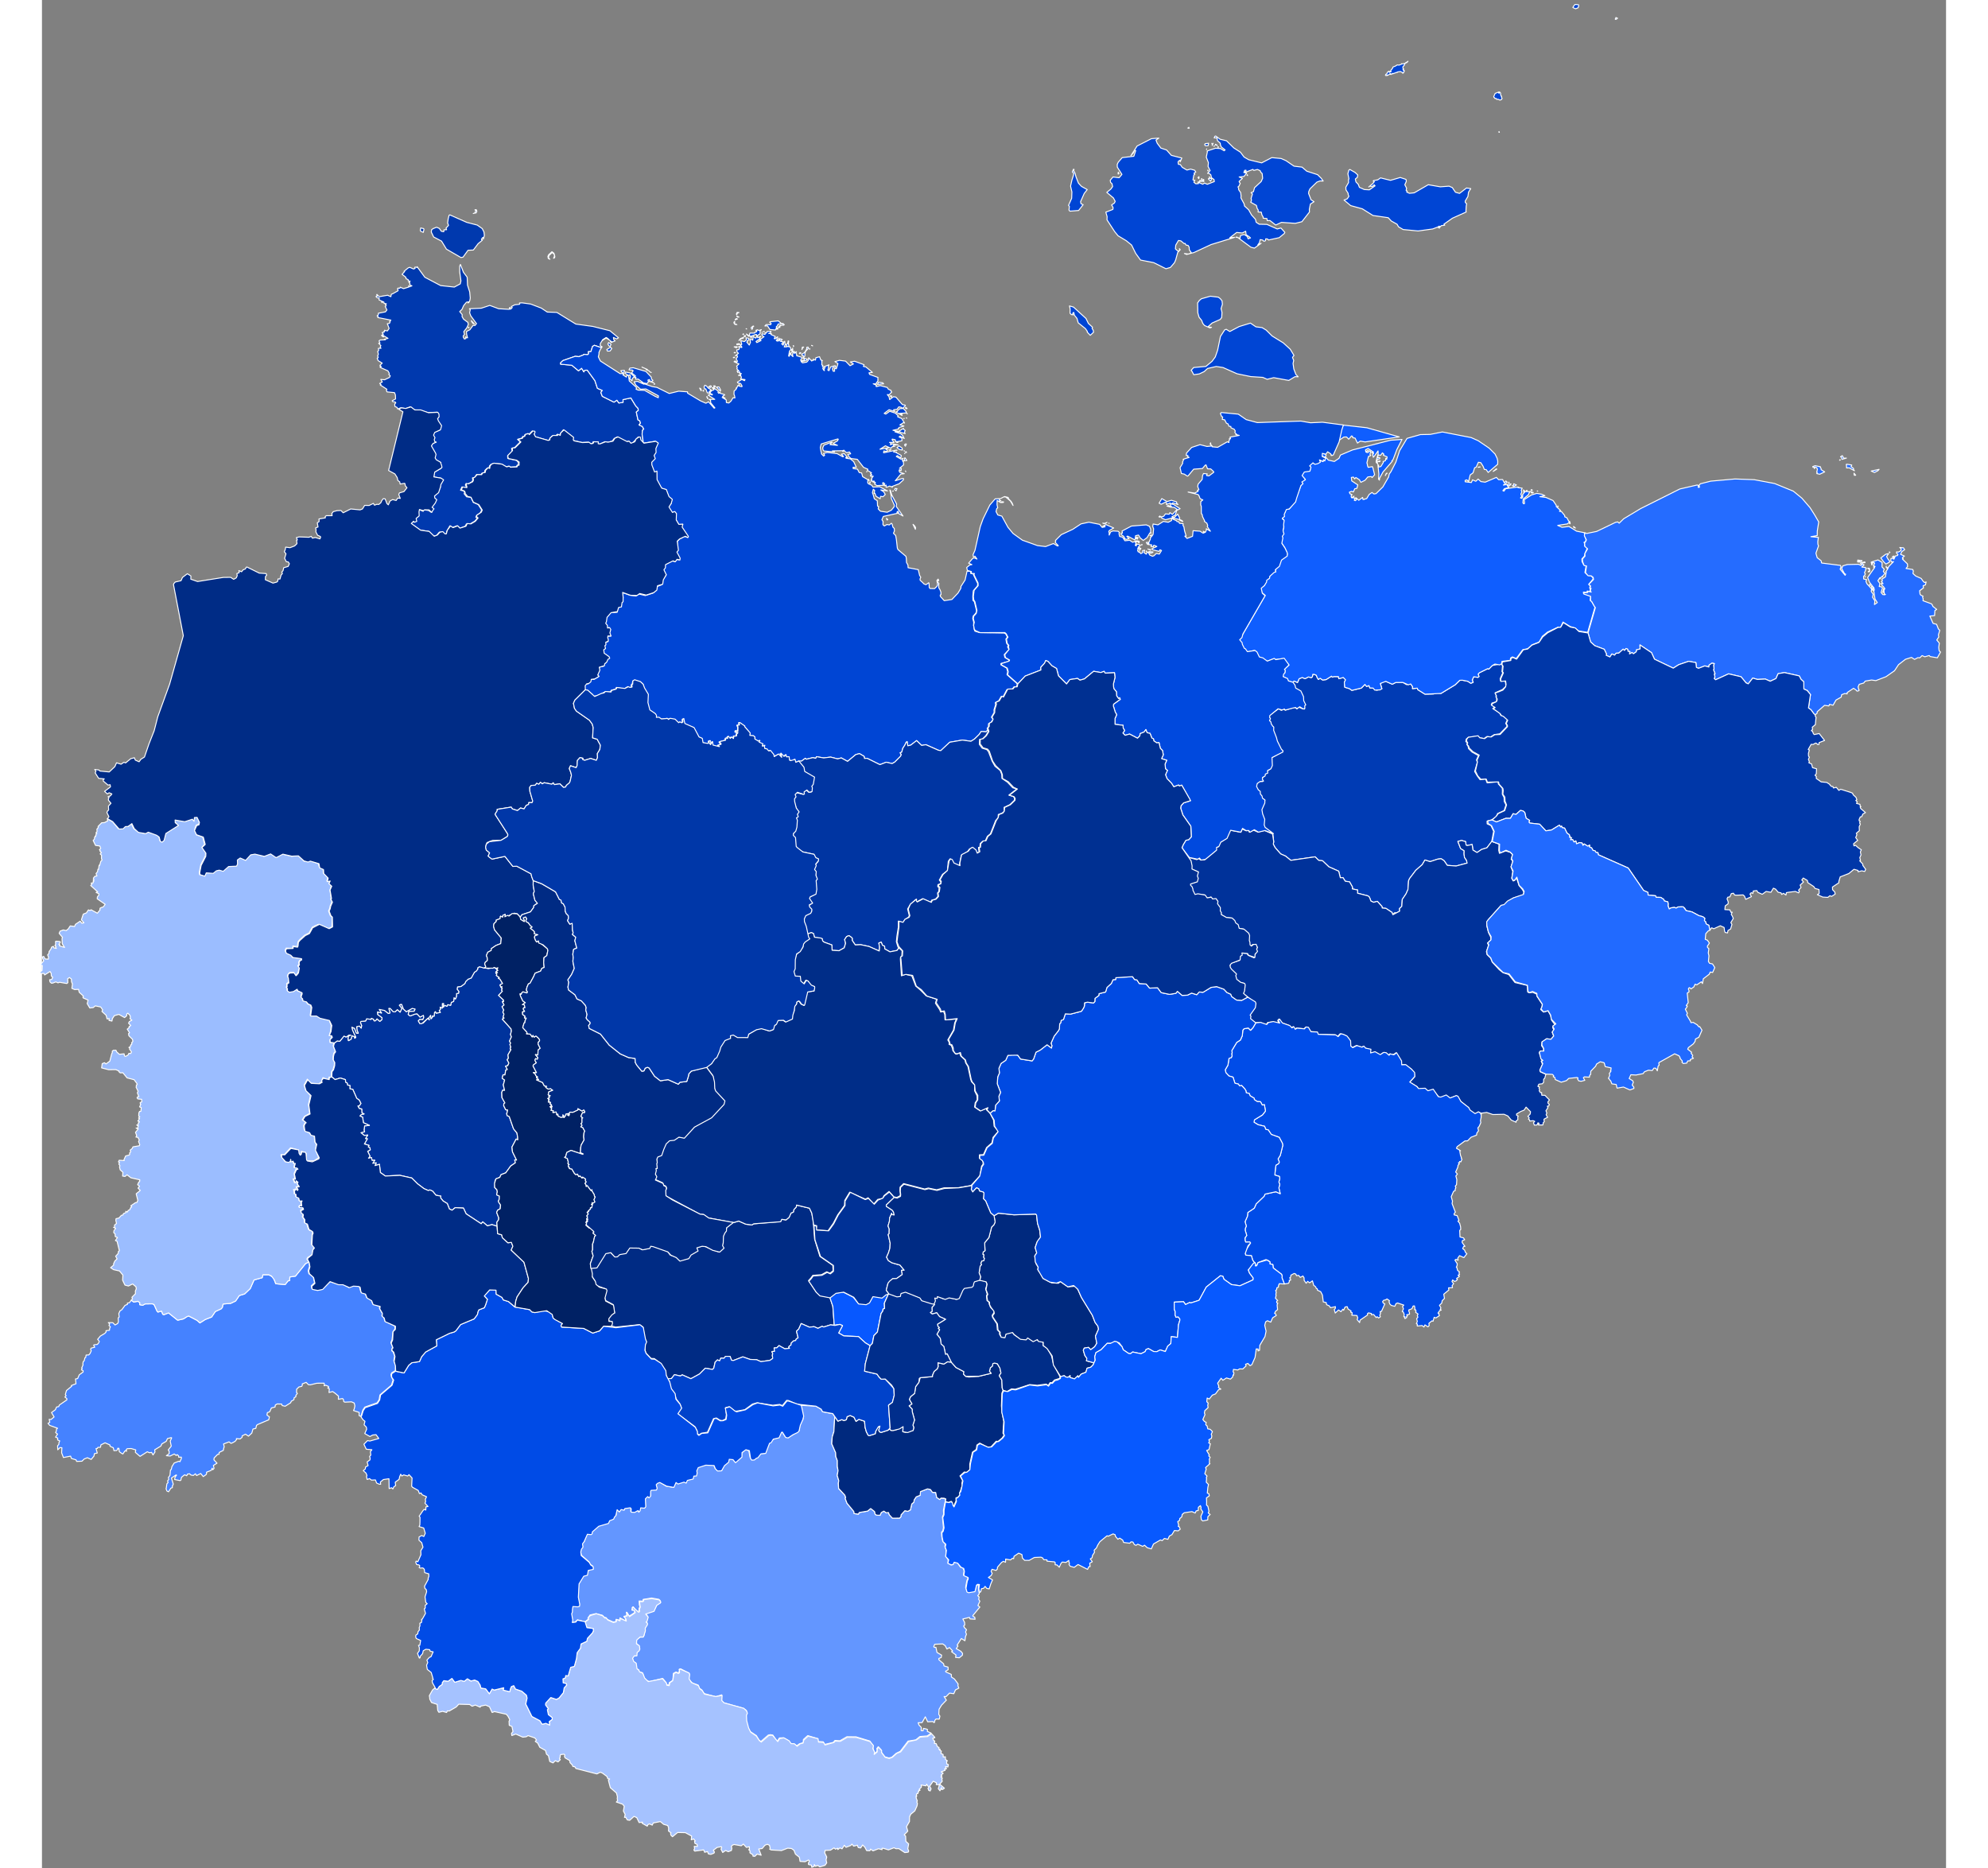 <?xml version="1.0" encoding="UTF-8" standalone="no"?>
<svg
   xmlns:dc="http://purl.org/dc/elements/1.1/"
   xmlns:cc="http://creativecommons.org/ns#"
   xmlns:rdf="http://www.w3.org/1999/02/22-rdf-syntax-ns#"
   xmlns:svg="http://www.w3.org/2000/svg"
   xmlns="http://www.w3.org/2000/svg"
   xmlns:xlink="http://www.w3.org/1999/xlink"
   xmlns:sodipodi="http://sodipodi.sourceforge.net/DTD/sodipodi-0.dtd"
   xmlns:inkscape="http://www.inkscape.org/namespaces/inkscape"
   viewBox="0 0 1580 1550"
   version="1.1"
   id="svg2"
   inkscape:version="0.91 r13725"
   sodipodi:docname="2018_election_of_the_Head_of_Yakutia_map.svg"
   width="745"
   height="700">
  <rect x="0" y="0" width="1580" height="1550" fill="#808080" stroke="none"/>
  <defs
     id="defs8790">
    <pattern
       y="0"
       x="0"
       height="6"
       width="6"
       patternUnits="userSpaceOnUse"
       id="EMFhbasepattern" />
    <pattern
       y="0"
       x="0"
       height="6"
       width="6"
       patternUnits="userSpaceOnUse"
       id="EMFhbasepattern-4" />
    <pattern
       y="0"
       x="0"
       height="6"
       width="6"
       patternUnits="userSpaceOnUse"
       id="EMFhbasepattern-5" />
    <linearGradient
       inkscape:collect="always"
       xlink:href="#linearGradient4383"
       id="linearGradient4169"
       gradientUnits="userSpaceOnUse"
       gradientTransform="matrix(1.333,0,0,1.333,107.812,1106.864)"
       x1="820"
       y1="669.144"
       x2="1320"
       y2="669.144" />
    <linearGradient
       id="linearGradient4383"
       inkscape:collect="always">
      <stop
         id="stop4385"
         offset="0"
         style="stop-color:#a5c3ff;stop-opacity:1" />
      <stop
         style="stop-color:#558dff;stop-opacity:1"
         offset="0.25"
         id="stop4395" />
      <stop
         style="stop-color:#0557ff;stop-opacity:1"
         offset="0.5"
         id="stop4391" />
      <stop
         id="stop4393"
         offset="0.75"
         style="stop-color:#003bb4;stop-opacity:1" />
      <stop
         id="stop4387"
         offset="1"
         style="stop-color:#002164;stop-opacity:1" />
    </linearGradient>
  </defs>
  <sodipodi:namedview
     pagecolor="#ffffff"
     bordercolor="#666666"
     borderopacity="1"
     objecttolerance="10"
     gridtolerance="10"
     guidetolerance="10"
     inkscape:pageopacity="0"
     inkscape:pageshadow="2"
     inkscape:window-width="1366"
     inkscape:window-height="705"
     id="namedview8788"
     showgrid="false"
     inkscape:zoom="0.21459759"
     inkscape:cx="1416.7968"
     inkscape:cy="738.17373"
     inkscape:window-x="-8"
     inkscape:window-y="-8"
     inkscape:window-maximized="1"
     inkscape:current-layer="respublika_sakha_(jakutija)"
     inkscape:object-nodes="true"
     inkscape:snap-bbox="true"
     inkscape:object-paths="true"
     fit-margin-top="0"
     fit-margin-left="0"
     fit-margin-right="0"
     fit-margin-bottom="0"
     inkscape:snap-global="false"
     showguides="false"
     inkscape:bbox-paths="false"
     inkscape:bbox-nodes="false"
     inkscape:snap-bbox-edge-midpoints="false"
     inkscape:snap-bbox-midpoints="false"
     inkscape:snap-text-baseline="true"
     inkscape:snap-page="true">
    <inkscape:grid
       type="xygrid"
       id="grid7894" />
  </sodipodi:namedview>
  <g
     id="respublika_sakha_(jakutija)"
     transform="matrix(0.451,0.2,-0.2,0.451,-1997.151,-1657.681)"
     style="fill:#0038ab;fill-opacity:1;stroke:#ffffff;stroke-width:1.621;stroke-linecap:round;stroke-linejoin:round;stroke-miterlimit:4;stroke-dasharray:none">
    <path
       d="m 7465.396,1812.762 -1,-5 3,-6 5,-2 -2,-3 -1,-2 2,-5 -1,-3 3,-3 -1,-4 3,-4 0,-7 -6,-11 13,-17 0,-2 -4,-1 -12,-10 -4,-5 -9,-8 -2,-6 -3,-1 -1,-1 -2,-1 -2,-3 -3,-1 1,-3 -3,-2 -1,-3 10,-17 5,1 3,-4 3,1 9,-8 4,-3 4,1 2,-4 7,0 3,-1 -3,-4 1,-3 -6,-4 -3,-7 -3,-3 -5,-3 -10,-1 -3,-5 -5,-3 2,-3 6,0 0,-7 4,-4 5,0 4,-5 5,-1 1,-2 -1,-4 2,-1 4,0 3,3 3,2 2,-3 5,1 5,-3 6,-9 2,1 2,-2 7,-3 2,3 6,-5 5,2 0,5 4,7 8,-1 5,1 13,-10 3,-8 4,2 3,-3 3,3 5,-2 7,1 7,-6 -6,-7 3,-4 4,-3 12,0 4,-5 11,-5 7,1 6,-4 5,3 1,3 7,-4 2,2 14,2 13,-6 4,-4 7,-2 16,-23 4,-10 4,-2 9,-2 6,1 3,-3 -3,-3 0,-6 7,-2 1,-2 -3,-3 1,-3 10,-12 2,0 3,-8 13,-9 3,3 3,9 2,1 0,11 2,3 7,-3 3,4 2,4 -3,7 -9,10 3,3 1,3 2,1 1,3 1,3 -6,5 0,3 7,1 -2,4 14,2 3,3 4,-1 9,3 0,7 3,2 1,2 -6,16 -8,5 -4,6 -6,2 -3,5 -8,2 -4,-1 -13,8 -2,4 1,4 3,1 1,3 3,2 2,3 8,3 12,1 0,8 3,3 2,16 7,5 7,4 8,-5 5,5 16,-9 2,3 9,4 2,4 2,5 5,4 3,6 5,4 1,10 -8,9 0,6 -5,8 -6,5 2,4 7,0 8,7 4,17 -3,13 -7,6 -5,8 -8,-1 -5,-8 -7,5 -2,0 -3,-5 -7,1 -5,4 9,9 7,1 2,5 3,5 5,3 3,4 -15,12 -14,5 -8,-5 -6,-1 -5,3 -10,9 -9,1 -1,9 -6,13 -4,17 0,4 5,14 0,8 -2,11 4,11 -2,5 2,4 -3,4 -4,2 -1,4 -3,-3 -12,-2 -6,2 -1,-2 -11,-5 -5,4 -5,0 -5,-5 -3,-1 -18,3 -2,-5 -9,2 -1,-3 -8,-6 -7,2 -6,-4 -4,2 -7,-9 -18,0 -14,-5 -6,2 -8,-3 -35,22 -11,-3 -9,0 -13,-6 -5,-4 -1,-4 -7,-12 -17,-3 -3,-4 -3,-9 -7,-7 -4,-6 0,-12 -1,-5 -6,-1 -2,-3 -4,-2 -2,-3 -4,-2 -5,-3"
       id="abyjskij_ulus"
       inkscape:connector-curvature="0"
       style="fill:#003bb4;fill-opacity:1;stroke:#ffffff;stroke-width:1.621;stroke-linecap:round;stroke-linejoin:round;stroke-miterlimit:4;stroke-dasharray:none" />
    <path
       d="m 6976.396,3550.762 0,-4 -2,-4 -1,-5 8,-3 2,-1 -1,-4 -7,-10 -8,-20 2,-16 5,-3 -1,-9 6,-5 -2,-4 -5,-1 -4,-3 -16,-5 -4,-5 -1,-5 1,-4 -3,-5 2,-4 -1,-14 6,-2 1,-2 -1,-2 6,-14 13,-10 0,-6 5,-4 0,-5 2,-3 -3,-9 5,1 1,-4 6,-2 -1,-2 8,-6 2,1 2,5 1,0 5,-2 2,-3 3,-1 1,1 1,-3 -1,-5 7,-2 0,-3 -6,-12 2,-4 3,0 1,-3 1,-1 -4,-7 0,-2 8,-4 0,-3 -4,-5 1,-3 3,-3 13,2 12,-3 1,-10 3,1 8,-7 4,0 0,-5 8,-6 -1,-4 4,-3 -1,-5 -2,-3 0,-6 10,-8 13,-6 4,4 5,2 7,-3 0,-10 4,-7 -1,-6 6,-2 6,3 6,-12 -2,-7 3,-7 6,-1 7,10 4,2 7,-7 2,-8 7,-4 -1,-18 2,-3 2,-6 7,-7 0,-10 2,0 8,5 5,-1 12,-18 -3,-9 1,-11 -2,-5 -11,-15 24,-9 10,1 4,3 17,-4 5,3 9,24 1,9 4,11 12,11 3,6 5,5 4,9 4,6 2,8 6,7 1,4 4,8 14,6 3,3 0,2 6,6 16,8 2,3 7,-2 0,-3 12,-8 3,-6 8,2 3,4 3,0 5,-2 0,-5 3,-4 5,1 3,-2 3,3 7,3 11,-5 1,-3 -1,-3 3,-9 5,-1 3,-4 -2,-10 2,-4 -1,-4 1,-6 5,-5 -2,-6 9,-9 5,-1 5,3 5,-2 5,7 6,1 1,-3 8,-2 1,4 0,2 3,13 3,6 0,5 9,16 1,5 -1,3 3,6 5,7 6,3 1,4 4,4 4,10 6,4 2,5 6,1 3,-2 -1,-4 6,-2 8,5 4,-1 4,4 2,7 8,0 1,2 0,4 2,9 1,3 5,5 11,-6 -1,-10 3,-3 2,6 5,8 -1,4 3,1 1,4 3,2 0,8 4,1 -5,18 1,1 3,0 2,3 -8,3 -2,-2 -9,7 5,4 2,4 -1,2 2,2 5,2 0,4 3,3 0,4 2,7 -7,-1 -2,13 2,1 -1,5 9,1 4,2 1,3 -3,6 -6,2 -1,-4 -9,-2 1,-2 -7,-3 -3,4 -5,-4 -5,-1 -12,6 0,4 1,1 3,-1 5,7 9,1 1,4 -3,3 1,2 10,3 2,3 7,-1 2,4 -3,4 1,1 10,0 2,4 6,1 9,5 1,3 3,3 -4,5 0,7 -7,2 -3,8 -3,1 6,4 -4,11 -1,8 3,8 3,2 1,5 -5,2 -1,3 1,3 -1,1 -2,-1 -8,4 -7,-6 -1,11 -6,3 3,3 5,2 2,5 3,-1 -1,-4 5,-1 2,0 1,3 7,0 -4,7 -11,6 -4,8 -11,7 -5,21 -5,6 -4,9 -4,3 -7,1 -9,-5 -1,-3 -7,-3 -1,4 2,2 0,3 -3,5 -1,-3 -4,-5 -2,-4 -8,-5 -24,3 -14,6 -8,11 -8,3 -1,4 -12,9 -4,-3 -8,3 -3,-4 -17,2 -4,9 2,5 -5,4 -3,5 -6,-1 -5,2 -5,-3 -10,-1 -6,3 -1,7 -11,-7 -4,1 -3,2 -7,15 -4,-1 -7,-5 -12,-2 -6,-4 -8,-10 -4,-9 0,-4 -3,-3 -6,-1 -34,5 -5,-2 -3,-9 -8,7 -20,3 -6,-4 -5,-1 -4,-4 -10,1 -5,-2 -4,-2 -2,-8 -2,-1 -15,-1 -2,2 2,2 -1,4 -4,0 -3,4 4,11 -4,6 1,4 -4,1 -2,-3 -8,-4 -18,14 -6,0 -5,-2 -6,-7 -6,1 -2,-3 -4,0 -5,-8 -5,-1 -4,-5 1,-4 4,-2 -2,-6 2,-4 0,-3 -3,-4 -5,-2 -3,-6 4,-6 4,-2 1,-3 -2,-9 -2,-4 1,-6 -1,-3 -3,-1 1,-1 -1,-8 -6,-3 11,-9 1,-12 4,-6 -2,-3 -3,-1 -12,3 -12,8 1,2 -1,1 -5,2 3,6 2,2 0,4 2,3 -3,3 -9,-5 -1,1 1,5 4,-2 2,4 -6,9 -7,-4 3,5 -4,3 4,2 2,4 -11,-1 1,4 -6,1 1,4 -4,2 -10,0 -4,-2 -2,1 -5,-2 -11,2 -8,6 -1,6 1,2 -3,6 -13,2 -2,5 -5,3 -1,-4 -6,-9"
       id="aldanskij_ulus"
       inkscape:connector-curvature="0"
       style="fill:#6396ff;fill-opacity:1;stroke:#ffffff;stroke-width:1.621;stroke-linecap:round;stroke-linejoin:round;stroke-miterlimit:4;stroke-dasharray:none" />
    <path
       id="allaikhovskij_ulus"
       d="m 7407.396,1220.762 1,-2 0,1 -1,1 m -51,30 1,-1 0,-5 0,5 -1,1 m -2,-1 1,1 0,1 -1,-2 m 79,-21 -2,0 3,-2 0,1 -1,1 m 19,14 0,-1 1,-1 0,1 -1,1 m 0,1 0,1 0,1 0,-2 m 138,-75 -1,1 3,-2 -2,1 m 28,-9 1,0 -4,6 2,-4 1,-2 m -202,142 2,-3 -1,2 -1,1 m -77,296 2,-5 0,-6 8,-75 -7,-2 -5,-7 4,-6 0,-6 -1,-4 3,-5 0,-3 3,-9 3,-1 -2,-4 3,-8 -1,-10 6,-11 0,-2 -2,-3 -7,-6 -8,-5 -2,-8 -2,-3 1,-5 -2,-1 -1,-3 -1,-6 -3,-3 -2,-8 -4,-1 0,-2 2,-2 -2,-4 1,-3 -2,-2 1,-4 5,-2 4,-15 -1,-8 -1,-21 1,-5 -3,-2 4,-6 -8,-3 1,-8 9,-5 -2,-6 -3,-2 3,-6 4,0 7,-7 -2,-2 6,0 -1,-4 3,1 0,-5 -7,0 -2,-4 5,-1 1,-2 1,2 1,1 0,3 7,3 10,-2 5,-8 0,-6 15,-16 52,-41 17,-9 -1,19 1,18 -1,3 1,0 -7,23 -1,12 1,3 -2,-1 -3,-8 -8,-14 2,1 0,3 4,-3 1,-8 -1,-1 3,-3 -1,-4 2,1 -1,-4 -7,0 0,-2 -3,-1 -1,5 -4,1 1,5 3,-2 1,2 -4,3 4,6 -3,-1 -1,-2 -2,-13 -2,-4 -2,10 -1,3 -3,-4 1,-2 -4,0 3,-2 -11,-2 -3,4 2,3 1,-2 0,2 1,0 2,-1 0,-3 3,0 1,5 2,1 -3,3 2,11 1,1 2,3 2,2 6,-4 2,2 7,9 -2,6 -2,-1 -5,3 -2,7 -5,6 -4,-3 -7,-1 -1,3 -3,-2 -3,2 3,5 12,2 1,6 -3,2 0,6 -3,0 -3,3 2,2 4,0 -1,2 2,3 6,-2 0,4 2,0 1,-2 -2,-3 6,2 4,-7 2,3 5,-4 1,-8 3,-5 4,1 3,-2 6,-15 1,-10 1,-9 -1,-5 1,-5 1,-18 -2,-20 3,-24 18,-15 15,-7 17,-12 48,-11 13,0 22,4 13,5 6,5 3,4 2,5 -9,19 -5,-3 -3,1 -4,-4 -6,-4 -4,1 0,9 -2,2 1,9 -3,5 2,11 -4,-1 -2,2 1,2 10,-3 0,-5 6,0 2,-5 6,2 7,-2 14,-15 5,2 6,-3 5,4 1,-4 3,1 -4,7 11,-7 -1,4 -4,1 4,2 -6,5 -1,4 2,0 1,-5 18,-11 1,0 -1,1 7,-2 0,4 2,2 0,4 3,3 -1,3 2,0 1,-2 -2,-5 2,-6 -2,2 -1,-3 -1,0 4,1 10,-4 -3,1 0,6 -5,10 2,6 2,1 1,-1 -3,-6 8,-12 7,-6 8,-2 6,0 -7,5 10,-3 13,0 8,5 1,2 9,3 -1,2 1,0 2,-1 6,3 2,1 1,2 4,0 5,4 2,0 -2,5 -14,9 8,0 10,-6 15,2 13,-3 2,4 5,5 1,4 -2,2 2,2 1,3 6,2 0,9 1,5 -2,6 2,4 5,4 4,-1 3,12 6,2 6,-1 3,1 2,2 -3,11 3,2 1,3 1,0 1,4 2,1 -6,2 1,2 -6,2 1,2 13,-1 2,7 2,0 8,6 2,1 6,44 -15,4 -8,-2 -8,1 -14,-2 0,10 -4,1 -13,15 -5,10 -1,11 -9,9 -4,9 -7,5 -4,18 -7,0 -2,3 1,4 -12,7 1,4 -2,3 -8,2 -3,4 -3,8 -2,0 -10,12 -1,3 3,3 -1,2 -7,2 0,6 3,3 -3,3 -6,-1 -9,2 -4,2 -4,10 -16,23 -24,12 -14,-2 -2,-2 -7,4 -1,-3 -5,-3 -3,3 -10,0 -11,5 -4,5 -12,0 -7,7 6,7 -2,3 -8,4 -4,-2 -5,2 -3,-3 -3,3 -4,-2 -3,8 -13,10 -5,-1 -8,1 -4,-7 0,-5 -5,-2 -6,5 -2,-3 -7,3 -2,2 -2,-1 -6,9 -5,3 -5,-1 -2,3 -3,-2 -3,-3 -4,0 -2,1 1,4 -1,2 -5,1 -4,5 -5,0 -4,4 0,7 -6,0 -2,3 -8,1 -3,-3 -8,0 -1,-4 2,-3 -1,-4 -3,0 5,-11 -13,-6 -12,7 -3,0 -9,9 -9,-2 -6,0 -7,-6 -4,-1 -11,8 -5,-4 -2,0 -6,-5 -1,-1 -6,-4 m 18,-372 -4,-21 0,-8 38,-12 56,-8 -49,31 -8,2 -3,5 -7,-6 -4,1 -1,-2 -2,0 -2,7 -5,-2 -4,2 -5,8 0,3 m 79,71 -1,0 1,0 m 211,-124 -1,-1 1,0 0,1 m 7,2 2,0 -1,-4 5,0 -3,4 -3,0 m 25,-2 1,-1 0,1 -1,0 m 7,-4 0,-1 2,0 -1,1 -1,0 m 10,-3 1,0 -1,0 m -8,7 2,-2 1,0 0,1 -3,1 m 50,3 0,-1 1,1 -1,0 m 30,18 -1,-1 1,-1 1,2 -1,0 m 8,2 1,0 3,1 -3,0 -1,-1"
       inkscape:connector-curvature="0"
       style="fill:#0f5eff;fill-opacity:1;stroke:#ffffff;stroke-width:1.621;stroke-linecap:round;stroke-linejoin:round;stroke-miterlimit:4;stroke-dasharray:none" />
    <path
       d="m 7257.396,3100.762 -1,-9 -9,-24 8,5 5,-5 4,0 3,-3 -1,-5 4,-4 7,0 6,5 3,-5 10,-1 5,9 5,6 5,4 2,0 8,-7 -1,-4 0,-5 1,-4 2,-2 1,7 2,2 3,0 9,-8 2,-3 3,1 6,-3 10,-11 3,8 5,-1 10,-8 -1,-5 -3,-3 -1,-9 -9,-11 -2,-4 -7,-3 3,-5 -7,-5 0,-5 4,-8 -3,-11 2,-9 -1,-8 18,-10 -1,-2 0,-7 3,-6 0,-4 -3,-6 10,-2 4,-6 6,-2 11,5 15,1 1,4 5,2 5,-1 15,-8 17,-13 -4,-2 -1,-6 2,-4 -1,-4 2,-2 5,-1 7,5 5,7 -1,5 7,5 6,12 3,3 0,5 8,20 5,9 9,13 7,19 3,2 -1,6 -4,8 -3,1 -4,12 -5,3 -15,-1 -3,5 2,7 -4,7 4,20 4,9 -3,6 -4,1 -4,9 7,5 1,5 2,3 1,10 0,3 2,3 -2,6 -2,1 2,5 0,10 -3,-1 -2,-4 -2,-1 -4,4 -5,0 -1,-4 -3,0 -5,2 -1,3 -6,-1 -5,-7 -5,2 -5,-3 -5,1 -9,9 2,6 -5,5 -1,6 1,4 -2,4 2,10 -3,4 -5,1 -3,9 1,3 -1,3 -11,5 -7,-3 -3,-3 -3,2 -5,-1 -3,4 0,5 -5,2 -3,0 -3,-4 -8,-2 -3,6 -12,8 0,3 -7,2 -2,-3 -16,-8 -6,-6 0,-2 -3,-3 -14,-6 -4,-8 -1,-4 -6,-7 -2,-8 -4,-6 -4,-9 -5,-5 -3,-6 -12,-11 -4,-11"
       id="amginskij_ulus"
       inkscape:connector-curvature="0"
       style="fill:#00297e;fill-opacity:1;stroke:#ffffff;stroke-width:1.621;stroke-linecap:round;stroke-linejoin:round;stroke-miterlimit:4;stroke-dasharray:none" />
    <path
       id="anabarskij_ulus"
       d="m 5882.396,1540.762 -28,-3 -13,-9 -15,-1 -7,-6 -1,-4 2,-3 4,-4 5,0 5,3 4,-1 -1,-3 4,-2 -2,-2 2,-6 -3,-3 -2,-7 -1,-6 1,-1 31,0 18,-3 10,2 5,4 3,5 1,6 -2,-2 -1,4 2,1 0,-1 0,1 -4,8 -3,13 -8,4 -3,14 -3,2 m -7,-79 -3,2 -1,1 2,-2 0,-4 -2,-1 2,-1 2,2 0,2 0,1 m 141,16 1,4 3,1 -3,0 -2,-3 0,-3 3,-7 4,1 2,2 2,3 0,2 -1,1 0,-3 -1,-3 -5,-2 -3,7 m -214,50 -1,-1 -1,-4 5,-1 1,1 1,5 -5,0 m 189,58 0,-1 1,-1 0,1 -1,1 m -49,46 -1,-1 7,3 -3,0 -3,-2 m -164,24 0,-1 5,2 12,-8 6,0 -1,-4 2,-2 6,-8 -1,-2 -1,0 0,-2 3,-1 0,-2 6,0 7,-6 -1,-2 2,1 3,-3 -4,0 -1,-3 -2,0 1,-3 -3,1 -1,-2 -4,0 -1,-2 -8,-2 2,-6 -1,0 4,-8 2,-2 7,0 2,-2 -1,0 0,-2 4,-1 -1,-1 19,11 30,2 22,-7 7,-9 -1,-5 -8,-13 -4,-9 0,-3 10,10 9,5 6,12 8,9 5,9 1,4 0,3 -1,2 0,-2 -3,2 -2,7 0,7 -2,5 6,3 1,3 4,3 9,2 2,3 0,6 -2,8 3,4 -1,3 1,2 3,2 2,-2 -2,-2 4,0 -4,-5 -2,-4 4,-5 2,-9 3,-1 1,-4 -14,-8 -4,-4 -1,-5 -2,-1 18,-9 11,-10 16,-1 16,-6 3,-2 1,-3 -2,-1 4,-5 7,-4 0,-1 -1,-1 4,-2 14,-4 19,-1 12,2 15,-6 37,5 28,-8 29,-5 18,5 -2,3 -6,0 2,3 3,1 -4,4 -12,-3 -4,6 -1,7 1,3 2,1 0,2 -11,1 -2,3 1,9 -4,2 2,3 -1,2 -6,2 0,1 -6,6 -6,2 -16,15 -2,5 1,2 18,-6 14,4 3,-6 6,4 0,-3 4,-2 19,11 9,10 9,0 -1,4 5,5 22,1 3,-5 5,3 6,-4 -2,-4 11,-8 13,9 5,2 2,3 -2,4 8,11 3,0 3,3 -1,4 6,0 4,3 -1,3 2,6 8,13 -7,-3 -2,-3 -3,0 -5,14 -3,1 -4,-2 -3,3 -10,0 -7,-2 -4,5 -1,5 -6,5 -5,1 -7,8 -3,0 -1,-2 -7,2 0,3 -3,2 -4,-1 -10,5 -16,3 -1,-5 -20,-5 -2,8 0,3 -5,1 1,2 -7,3 -2,6 1,2 -3,2 -22,3 -3,-3 -1,-3 -4,-1 -3,8 -2,-1 -4,4 1,3 -3,1 0,3 -6,5 6,2 -5,13 -4,3 3,4 -4,10 2,4 15,-3 4,2 2,4 -2,1 0,3 -10,5 -2,-1 -4,3 -9,-1 -12,4 -4,4 -1,3 1,4 -3,1 -2,5 1,3 -4,4 0,2 -7,3 -1,6 -3,2 2,3 0,3 -5,7 -3,0 0,3 2,1 1,3 -7,1 0,4 0,2 6,-1 2,2 0,2 6,3 7,-2 7,6 9,0 9,6 0,5 -4,7 0,3 3,1 -2,6 -5,7 -6,3 0,4 -7,7 -6,-2 -6,6 -5,-1 -1,10 1,6 -3,1 -5,-2 -4,2 -2,7 -4,3 -11,-4 -14,4 -19,-4 2,-4 2,0 3,-3 -3,-4 3,-6 -3,-6 -1,-4 8,0 0,-3 8,-2 5,1 0,-3 1,-3 -4,-2 2,-9 0,-6 -4,-1 -2,-3 4,-8 0,-10 -2,-3 1,-10 -5,-1 -11,3 -3,-7 8,-11 0,-2 -2,-2 -3,-3 0,-2 -9,0 -3,-3 -1,-5 -2,-3 -11,-8 1,-4 4,-5 -3,0 -2,-2 0,-4 -4,-2 0,-6 7,-7 -1,-8 -8,-4 -2,-4 0,-3 -2,-5 -3,-2 -14,7 -14,2 -9,3 -8,-2 -6,6 -8,2 -4,4 -2,-2 -4,0 -2,-4 1,-2 -1,-1 -5,1 -1,-1 4,-5 -2,-4 -1,-2 -3,-3 -12,4 -2,-2 0,-2 -13,-2 1,-1 -3,-1 3,-4 -4,-3 6,-2 6,-7 0,-3 -3,-1 0,-2 -4,-3 -14,0 -1,-1 2,-1 -3,-1 2,-5 -8,-1 -3,-3 1,-2 -2,-2 0,-3 -3,-4 1,-2 -2,-3 4,-2 -2,-1 0,-3 -5,-2 2,-1 -3,-3 1,-2 8,-4 -2,0 5,-4 -8,-1 0,2 -2,-3 -1,2 2,1 -3,-1 2,-3 -3,-2 3,-2 -1,-1 1,-1 -1,-1 5,-1 1,-5 -6,-6 3,-2 0,-3 -1,0 1,-3 -22,5 0,-2 -2,0 1,-3 -1,-2 10,-7 1,-4 -5,-4 1,-2 -2,-1 1,-2 -4,1 -1,-2 -3,0 1,2 -1,0 -1,-2 -5,0 -1,-3 -3,1 -3,-1 2,-2 -2,-1 m 163,-13 1,0 0,1 -1,-1"
       inkscape:connector-curvature="0"
       style="fill:#0039ae;fill-opacity:1;stroke:#ffffff;stroke-width:1.621;stroke-linecap:round;stroke-linejoin:round;stroke-miterlimit:4;stroke-dasharray:none" />
    <path
       inkscape:connector-curvature="0"
       d="m 7428.659,396.272 -1,1 -1,1 -3,0 -1,0 -1,0 0,-1 0,-1 1,-4 2,-1 3,-1 1,0 1,2 0,1 0,2 -1,1 m -225,200 -2,2 0,1 0,1 0,2 -1,3 1,2 1,1 1,0 -1,1 1,1 1,0 1,0 0,4 -1,1 0,-1 -1,0 -1,0 -1,0 -2,0 -1,1 -2,1 -1,1 0,1 -1,0 -2,2 -2,2 -1,0 0,1 -1,0 -1,2 -1,0 0,-1 -1,0 0,1 -2,3 -1,0 -1,1 1,0 -2,1 -1,0 0,-1 0,-1 1,-1 0,-2 0,-1 1,-2 1,-1 1,2 0,-1 2,-1 0,-1 -1,0 0,-2 1,-3 0,-3 1,-1 2,-2 2,-3 3,-1 1,-1 2,-2 0,-1 1,0 3,-2 1,-1 1,-2 1,-1 1,-1 0,-1 -1,3 m 293,-210 -1,1 -1,0 0,-2 0,-1 1,0 1,0 1,0 -1,1 0,1 m -130,192 -1,2 1,0 0,-1 1,-1 1,1 1,1 0,1 2,2 1,0 0,1 1,1 1,1 0,2 -2,2 -1,0 -3,0 -1,1 -1,0 -1,-1 -2,1 -1,-1 -1,0 -1,-1 0,-2 0,-1 0,-1 0,-1 0,-1 2,-2 1,-1 2,-2 1,0 m 27,62 -1,0 0,-1 1,1 m -36.638,194 -21,13 -24,8 -9,-1 -4,-3 -11,-1 -7,-3 -25,7 -21,-3 -20,3 -14,-4 4,-4 1,-5 -3,-3 0,-1 -6,-4 -2,-4 1,-9 -2,-4 0,-2 -5,-7 -1,-6 1,-2 10,1 6,2 1,4 -2,4 3,4 5,2 4,4 9,0 8,-3 6,-10 -2,-1 -2,4 -4,1 -1,2 2,-4 2,-4 1,-4 -2,0 0,-1 6,-4 3,-5 17,-3 13,-11 10,-1 1,1 1,2 0,6 5,4 1,4 2,0 0,2 5,0 7,-4 16,-22 20,-5 13,-7 6,0 8,5 7,-1 7,-13 7,-2 -1,7 2,7 -1,9 1,2 3,1 1,4 3,8 1,1 -17,19 -9,15 2,1 -5,3 -1,3 -1,-1 -2,1 3,2 -4,0 -6,6 m -576,212 0,-13 -4,-10 -6,-8 -2,-10 -1,-9 -1,-3 -3,-1 0,-5 1,0 0,2 4,3 4,5 8,8 7,3 11,1 -2,8 0,15 2,3 4,0 -3,12 -13,7 -2,-1 -2,-6 -2,-1 m 177,-124 0,-1 0,1 m 77,-44 0,-1 1,1 -1,0 m -74,37 1,-2 1,2 0,1 -2,-1 m 17,-9 1,1 1,0 -1,0 -1,-1 m 0,4 0,-1 5,-2 0,5 -5,-2 m -11,5 1,-1 0,1 -1,0 m -55,-69 0,-1 1,-1 -1,1 2,0 -2,1 m 206,94 5,-4 9,4 0,2 -5,10 -15,11 -2,-1 -3,1 1,3 -2,2 -3,-1 -4,1 1,5 -1,5 4,-5 -7,12 -6,1 -27,-6 -3,1 1,-1 6,0 -1,-5 5,-4 6,1 3,3 3,-3 -3,-1 -6,-1 -3,-5 -4,5 -9,3 -7,13 7,-4 -1,1 -30,26 -21,24 -5,4 -5,4 -3,0 -1,0 7,-2 3,-4 -5,-3 -2,-4 -3,-2 -3,1 -3,-2 -1,1 -7,-2 -4,1 -1,9 2,6 6,2 1,-2 0,-2 -1,-1 2,1 -2,6 2,13 0,5 -3,10 -6,5 -23,-1 -22,5 -12,-7 -12,-10 -11,-3 -16,-2 -8,-4 -20,-13 -2,-5 -5,-6 9,-9 -1,-3 -4,-3 3,-5 0,-3 -5,-4 -14,-4 4,-8 1,-5 -3,-4 -3,-1 -2,-3 2,-7 10,-3 2,-7 -12,-8 -2,-4 0,-4 3,-10 17,-10 -1,-10 -2,0 0,5 -2,6 3,-19 17,-21 11,-6 -3,5 4,4 9,5 10,-1 11,5 18,-3 0,7 -1,-3 -2,3 0,2 2,3 3,-1 5,3 9,1 5,-4 7,-1 3,2 -2,3 2,1 -1,2 2,8 3,0 0,3 4,1 4,-2 -2,-2 2,-1 0,-3 2,0 3,-4 1,1 -1,1 2,1 -6,2 -1,3 7,0 2,-3 5,0 9,-9 -2,-3 -5,-1 -3,-4 -4,-1 -2,1 2,-6 -6,-5 -2,-6 -7,-7 -2,-9 -1,-1 11,-10 8,-3 7,1 1,-2 -8,-2 -3,-3 -1,-2 -6,-2 -3,-4 -4,2 0,-3 1,-1 9,2 11,-2 16,6 13,2 9,5 9,1 22,-4 12,-15 15,-5 9,0 16,3 13,-4 10,3 19,-2 8,3 5,3 -5,2 -4,4 -6,15 0,5 1,3 8,8 6,1 -4,6 2,9 2,4 -5,20 -9,7 -22,8 -7,8 -12,-3 -4,2 -2,-3 -6,2 -1,-2 -3,-2 -3,-4 -5,2 -1,-3 -3,-2 -3,-4 -11,-1 0,-3 -1,-2 -1,-1 -1,-8 -3,-1 3,-3 -1,-7 6,-14 0,-6 -4,-7 -3,-1 -2,-2 -5,0 -5,4 -2,-1 -9,9 -1,-3 -2,1 0,2 2,0 -2,2 5,-1 -2,7 -7,4 6,0 -3,7 1,1 2,1 0,5 -1,2 2,2 1,2 5,3 3,5 1,3 9,7 2,3 9,3 8,6 9,4 3,4 6,1 12,-5 19,0 m -147,-43 1,0 0,1 -1,-1 m -136,65 0,-1 2,2 -1,1 -1,-2 m 120,-96 0,-1 0,1 m 16,-11 0,-1 1,0 -1,1 m -7,1 1,-1 -1,1 m 5,-3 -1,-1 1,1 m -4,-1 2,0 -1,1 -1,-1 m -4,3 0,1 0,-1 m -12,5 0,-2 5,-3 1,4 -4,2 -2,-1 m 12,-6 0,-2 0,2 m 0,0 -1,0 -1,-1 1,1 1,0 m 136,362 -8,5 -5,-4 -2,-1 2,-6 18,-10 6,-12 2,-9 -1,-12 -5,-23 2,-13 2,-2 7,1 11,-14 15,-13 11,2 10,-3 8,1 13,5 22,3 15,5 10,7 -1,4 4,4 1,5 5,8 7,7 5,2 -5,2 -7,10 -25,6 -9,7 -8,0 -19,7 -23,5 -26,0 -11,3 -12,9 -3,7 -6,7 m -13,-80 -2,2 -3,0 -7,0 -4,-2 -4,-4 -6,-3 -5,-6 -7,-15 1,-5 2,-4 12,-10 13,-4 4,1 4,2 3,5 1,8 1,1 3,4 3,8 -1,4 -10,11 -4,9 6,-2 m -188,92 0,-1 -5,-3 -15,-4 -5,-6 -6,-3 -3,-4 -1,2 1,2 1,0 -3,1 -3,-1 -3,-7 -3,-4 7,-1 27,9 7,6 9,3 0,2 3,2 2,3 -3,7 -7,-3 m -441.626,225.49 0,1 0,-1 m -88,33 -1,-1 3,-2 2,0 -4,3 m 10,-36 2,-4 1,0 -1,2 1,3 -1,1 -2,-2 m -8,16 0,-1 1,0 -1,1 m 58,-17 0,-2 1,1 0,2 -1,-1 m -56,6 -1,0 1,0 m 28,-8 1,0 -1,1 0,-1 m -2,3 0,-1 0,1 m -25,18 0,-1 2,-1 0,2 -2,0 m 110,-32 2,0 -2,0 m -110,36 -2,1 -3,5 1,-4 4,-4 0,2 m 82,-23 1,0 0,1 -1,-1 m 27,-6 0,-1 1,1 -1,0 m -11,6 -1,-4 2,-1 -1,2 0,3 m -300,118 3,0 -1,1 -2,-1 m 194,-76 4,-2 1,0 -1,2 -4,0 m 90,-35 2,-1 1,4 -1,0 -2,-3 m 15,1 0,-2 2,0 -1,1 -1,1 m -101,43 1,-1 1,0 -1,1 -1,0 m -211,71 0,-1 4,-6 5,1 -5,0 -4,6 m 213,-63 1,-1 1,0 -1,1 -1,0 m -199,67 -3,-2 0,-3 5,1 0,4 -2,0 m -63,59 2,-5 16,-15 6,-2 6,-6 0,-1 6,-2 1,-2 -2,-3 4,-2 -1,-9 2,-3 11,-1 0,-2 2,0 -1,5 0,6 1,2 1,5 6,5 39,6 4,-2 -5,-3 5,-3 1,1 -1,4 2,1 -1,2 7,1 -1,-1 2,-3 -6,-1 0,-2 8,-2 9,3 -2,4 1,3 0,1 -5,-2 0,-3 -2,-3 -2,2 5,8 15,5 1,1 0,2 4,0 10,-4 20,2 6,0 -1,-3 -24,-2 -8,4 -10,-3 -5,-4 5,-3 12,0 1,-2 1,1 12,-1 8,-2 23,1 13,-10 14,-5 1,2 25,3 10,0 3,-4 13,6 1,-1 -10,-5 -2,-4 -3,0 9,-4 -13,-2 3,-3 3,0 0,-1 -5,0 1,-5 3,-3 0,-1 -4,-1 2,-1 10,2 0,2 2,1 1,-3 1,2 8,-1 0,1 -1,1 -1,2 3,1 -3,1 8,1 2,4 4,-1 2,-4 1,-7 3,-1 -2,-3 -2,-2 -2,-5 2,-4 -1,-2 1,0 0,-5 2,0 -1,-3 2,3 4,-1 0,-1 -4,-3 -5,1 -1,-1 5,-7 5,0 0,-2 -7,2 0,-3 -2,-2 -4,1 3,-2 0,-3 -2,2 -1,-3 -3,2 -2,-2 3,-1 -5,-2 0,-2 -2,-2 2,-5 -9,0 1,-2 3,1 1,-2 -4,-3 1,-4 -2,-2 -2,2 3,-6 -3,-1 -2,-3 3,-2 0,-3 -2,-1 0,-1 5,0 0,-1 -4,-2 -1,-1 2,1 1,-2 -4,-5 6,-1 2,-4 -2,-3 5,-1 1,2 -2,2 1,2 -1,1 6,3 0,-5 -2,-3 0,-2 4,0 -2,-6 5,1 1,-3 -2,-3 -1,0 -6,6 1,1 0,2 -1,-1 -1,-2 -3,2 -5,-2 6,1 -1,-3 0,-2 7,-3 0,-2 2,-1 0,-2 -2,0 2,-2 3,0 3,-3 -1,3 2,4 -3,5 2,3 1,-1 2,-3 1,0 -1,2 1,2 -1,1 1,2 -2,0 -2,4 2,1 5,-6 -2,-1 4,-7 -3,0 -2,-2 0,-1 4,-1 1,0 -1,-3 2,0 0,-3 6,-3 0,3 -2,2 4,-2 0,2 8,0 0,4 1,0 3,-5 0,3 2,2 -2,1 2,1 3,-2 1,-4 2,0 1,0 -2,4 4,-1 1,2 -1,2 3,1 0,-2 -1,-4 1,-1 3,5 0,4 4,-2 -1,-2 -2,-1 2,-2 -1,-5 1,0 1,4 3,4 -2,1 4,-1 3,3 -1,4 2,8 1,0 0,-5 -1,0 2,-2 -1,1 1,2 5,2 -2,-3 -1,-5 2,-1 0,2 1,1 2,-4 0,2 3,3 0,1 9,-1 1,2 -1,2 1,2 5,-3 -1,-3 -2,1 -2,-5 -2,1 -1,-2 3,-4 1,-7 -1,-3 2,-1 1,2 -2,6 0,3 2,5 -1,2 1,2 6,-1 -1,3 -7,5 3,1 6,-4 1,-3 0,-3 -1,-1 0,-1 7,3 -1,-1 3,-1 -1,-2 4,0 -1,-4 5,-4 4,4 3,0 -1,1 1,1 2,5 2,0 0,2 2,0 0,3 3,2 1,0 -2,-2 1,-3 -2,-1 6,-6 0,3 1,1 1,5 2,0 0,-7 6,-5 2,2 -4,2 0,3 3,3 2,-1 -2,-4 3,-1 -1,-9 -6,-1 6,-5 10,-3 10,4 4,-5 -6,-1 6,-4 15,-1 2,0 0,3 4,-1 14,4 -5,3 2,2 15,-1 1,3 1,1 0,3 -1,2 1,2 -5,2 6,0 0,2 1,0 5,-4 12,-2 3,2 5,0 0,1 2,1 -2,6 -3,1 4,2 3,4 4,-7 4,-1 15,7 5,-1 0,2 -2,4 7,3 2,2 -11,6 5,-1 0,2 1,0 -12,-1 2,-2 0,-2 2,-4 4,-2 -3,-1 -4,1 -1,5 -5,3 3,2 -10,1 -5,9 3,0 4,-7 10,-1 6,2 0,2 8,0 1,1 6,4 -2,0 -4,6 7,-1 -1,1 -5,4 -1,2 1,1 -8,6 9,-2 1,1 -6,2 10,-1 4,1 5,4 -8,-1 -1,2 5,0 2,4 -9,6 -2,-3 -5,1 0,1 5,3 -7,3 3,0 0,3 3,-3 9,-2 -7,3 0,3 3,-2 -4,3 -1,3 -10,0 -6,9 12,-8 -3,4 3,0 0,3 -5,1 1,3 18,-13 1,0 -4,2 0,3 4,-2 -1,1 11,1 1,4 -7,-1 -1,2 9,1 3,-3 -1,2 1,1 0,1 3,2 2,4 -4,8 3,-1 1,4 -3,-1 0,2 2,2 8,-1 -5,3 -4,14 9,-8 2,-1 1,2 -4,9 -9,9 1,1 -5,0 -4,4 -1,0 -1,-3 -2,2 -1,-1 0,-2 -3,-1 -1,1 3,3 -10,5 -5,-1 1,-2 -1,-1 -2,1 -2,0 2,-2 -5,2 0,-2 -1,0 1,-1 -1,-2 1,-4 -3,2 -2,-1 2,-2 -3,-1 1,-2 -8,-1 0,-2 -8,0 -15,-8 -10,3 -4,-1 -4,-3 4,-3 -3,-2 -4,3 -5,-1 0,-1 -2,1 1,2 -2,-1 -15,7 4,0 -17,6 -2,-1 -2,-3 0,-5 10,-10 1,0 -2,3 1,0 -1,2 12,-4 -8,0 5,-7 0,-3 -1,0 -22,19 1,6 4,6 2,2 0,1 5,2 1,-2 -3,-2 5,-4 16,-5 11,1 1,-1 -5,-2 4,-3 8,4 -3,1 1,1 7,-2 7,2 8,7 -5,2 1,2 7,-2 5,4 4,-1 4,5 10,1 2,5 2,1 6,0 3,2 10,-5 15,1 -11,3 6,1 4,3 -2,5 -4,1 1,4 -8,-1 -4,-4 -1,1 -1,-5 -3,-1 1,6 3,3 4,5 6,1 4,8 2,0 1,4 5,2 11,-3 5,-6 2,-7 -1,-3 -9,-8 -2,-4 -6,-8 1,0 5,6 14,11 1,4 2,1 15,9 -10,-1 1,-1 -2,-2 -1,2 1,2 -19,14 0,6 3,2 2,5 3,1 3,-4 4,-1 2,-4 2,1 3,4 3,1 2,4 0,4 5,2 4,6 7,12 2,2 17,5 2,3 3,6 4,3 2,4 17,-4 6,8 3,2 0,3 1,2 6,2 2,1 4,0 3,-5 1,1 3,6 2,1 7,-3 2,-5 0,-3 -4,-6 1,-3 2,2 -2,1 1,2 3,1 1,3 1,2 1,2 3,2 3,3 2,4 -1,1 1,2 9,4 11,-7 5,-14 1,-8 0,-2 -1,-2 2,-13 -3,-15 6,-2 1,3 5,-1 0,1 13,11 1,4 -3,10 3,9 3,6 3,1 10,13 0,4 -2,6 1,4 4,5 2,5 4,6 2,2 8,-1 38,-16 3,0 5,4 -1,4 4,6 4,2 0,3 4,3 -4,11 3,4 8,1 1,2 -11,9 1,2 11,1 4,5 1,5 22,7 1,5 -4,2 -1,5 -8,4 -1,14 -3,0 -1,9 -4,5 2,3 1,9 2,4 -1,9 4,2 -1,6 -3,4 2,5 -1,3 2,2 -1,4 -8,3 -1,6 -4,10 -4,6 -14,4 -18,12 -8,19 -4,1 -23,0 -6,4 -11,-4 -6,11 -4,3 -4,-6 -1,2 0,5 -1,6 1,7 -2,2 3,2 0,3 -5,13 -3,4 -10,2 -8,8 -24,-1 -4,2 -2,-3 -9,-1 -5,4 -8,16 -12,-1 -5,4 -12,2 -10,6 -12,3 0,3 -5,1 -9,7 -2,-1 -4,7 -9,6 -3,-4 -2,4 -6,1 -3,-4 -4,2 -2,-4 -2,4 -7,-2 4,5 -6,-3 -6,7 -2,-3 -8,-4 -1,2 -4,0 -1,-2 -4,1 -2,-3 0,-2 -3,4 -1,-1 0,-3 -7,-1 0,-3 -2,2 -7,-1 0,-3 -3,-1 -6,2 -2,-4 -12,-6 -1,-1 -10,-2 -1,1 2,3 -3,2 3,3 2,6 -4,1 1,2 4,-1 -1,3 1,3 -4,2 1,4 -4,-1 -1,4 -4,-3 -1,2 1,3 -3,0 1,3 -8,7 4,3 -4,3 4,2 -12,2 -3,-6 -1,6 -2,-1 0,-2 -1,-3 -2,2 2,3 -2,2 -8,1 -4,-6 -6,0 -14,-11 -17,1 -5,-7 -1,1 2,5 0,1 -4,0 -1,2 -9,-2 -7,1 -3,3 -2,-1 -8,5 -6,0 -3,1 -2,-3 -3,-2 -11,-2 -8,-10 -5,-13 -10,-7 -4,-5 -6,-2 -10,2 -2,2 1,5 -1,2 2,3 -3,3 -3,-1 -4,6 -13,3 0,3 -6,5 0,3 -8,3 -9,11 -7,5 -2,-3 -11,-3 -4,2 -3,-7 1,-4 3,-1 2,-5 -1,-4 5,-2 5,-7 -2,-1 -1,-9 -3,-5 7,-5 -1,-4 2,-3 0,-6 2,-3 -2,-2 -10,-2 -3,-5 2,-3 -3,-4 1,-2 -2,-3 4,-4 -2,-3 -2,-2 0,-3 4,-2 -4,-4 -1,-5 -3,-3 -3,2 -2,-4 -4,-1 0,-4 -2,-7 3,-10 10,-5 -2,-8 4,-3 -2,-7 1,-1 -2,-8 -5,-7 14,-1 10,-3 3,-5 11,-2 10,-9 3,-6 -1,-7 6,-6 -2,-7 2,-11 -8,-6 1,-3 -2,-6 9,-11 4,0 2,-5 4,-1 -1,-2 -9,-7 1,-5 -7,-13 2,-5 6,-8 5,0 0,-2 -16,-10 0,-5 -6,3 -7,-5 -5,-10 -4,-1 -3,2 -9,-5 2,-8 -2,-7 -7,-2 -8,-9 -9,1 -13,-10 -5,-12 -3,3 -10,-10 -2,-4 3,-8 -4,-4 1,-6 -3,-6 0,-10 -5,-1 -17,11 -8,-13 -2,-6 1,-3 -4,-3 -6,0 1,-4 -3,-3 -3,0 -8,-11 2,-4 -2,-3 -5,-2 -13,-9 -11,8 2,4 -6,4 -5,-3 -3,5 -22,-1 -5,-5 1,-4 -9,0 -9,-10 -19,-11 -4,2 0,3 -6,-4 -3,6 -14,-4 -18,6 -1,-2 m 314,-212 2,0 2,1 -2,2 -1,-1 -1,-2 m -8,-1 7,2 -5,3 0,4 -1,1 1,2 2,-1 1,2 -2,1 1,-1 -2,0 0,3 -9,3 -6,-4 -4,2 1,-3 7,-3 0,-2 -3,-1 0,-1 12,-7 m 5,7 2,-2 1,0 -2,2 1,2 -2,1 0,-3 m -72,26 0,-2 1,0 0,3 5,0 -3,1 -2,-1 -1,-1 m -2,-15 0,-3 3,-1 -2,2 0,3 -1,-1 m 2,3 2,0 2,0 -2,1 -2,-1 m 0,6 1,-2 2,0 -3,3 0,-1 m 2,127 -2,1 -2,-3 0,-3 3,0 4,2 6,1 -2,4 2,2 -4,1 -5,-5 m -3,5 0,-1 1,0 0,1 -1,0 m -7,-2 2,0 2,2 0,1 -4,-3 m -73,25 1,-1 0,1 -1,0 m -3,-2 2,0 -8,1 1,-1 -2,-2 -2,2 2,2 -1,4 -9,2 2,-1 -10,-2 -3,2 -1,-1 0,-2 -2,1 0,-3 -8,-2 1,-4 -1,-1 -6,2 0,-3 5,-3 22,-3 12,5 2,3 3,1 -2,3 3,0 m 99,-36 -1,2 -2,-2 2,-1 1,1 m -10,5 2,-3 2,0 -1,3 -3,0 m 20,-4 1,2 -1,0 -8,-3 4,-2 4,3 m -195,11 -1,5 -4,2 -2,-2 4,-6 3,1 m 440,-132 2,1 -9,5 0,-4 7,-2 m -375,140 -3,0 -3,0 2,0 4,0 m 2,1 -1,-1 3,0 0,1 -2,0 m 4,0 -1,0 -1,0 4,0 -2,0 m 6,1 -1,0 -2,0 1,0 2,0 m 385,-126 1,0 -3,-1 3,-1 -1,2 m 30,7 0,-1 3,1 -2,1 -1,-1 m -286,108 2,0 0,1 -2,-1 m -27,11 0,-1 1,1 -1,0 m 319,-111 1,0 -1,0 m -317,112 1,0 -1,1 0,-1 m 319,-105 1,0 -1,0 m -3,2 0,1 0,-1 m 10,23 -6,1 -3,-1 5,-7 0,1 4,1 0,3 2,2 -2,0 m -7,19 0,-1 1,1 -1,0 m 2,0 1,-1 1,0 -1,1 -1,0 m 14,-1 0,-2 2,-1 0,4 -2,-1 m -4,10 -2,0 -4,-1 2,-4 6,1 2,3 -4,1 m -17,8 2,-1 1,-1 -1,2 -2,0 m 24,-9 1,0 -1,0 m 3,1 1,-1 1,1 -1,0 -1,0 m 0,2 0,1 0,-1 m 3,13 1,-1 -1,-5 5,3 -5,3 m 10,14 1,1 -1,-1 m -59,27 0,1 0,-1 m 8,11 1,1 1,1 -2,-2 m 4,4 0,-1 1,2 -1,0 0,-1 m 43,-6 0,-2 3,-1 0,4 -3,-1 m -2,4 1,-1 -1,1 m 9,46 1,0 2,1 -1,1 -2,-2 m 51,-6 1,3 -7,-6 3,1 3,2"
       style="fill:#0045d4;fill-opacity:1;stroke:#ffffff;stroke-width:1.621;stroke-linecap:round;stroke-linejoin:round;stroke-miterlimit:4;stroke-dasharray:none"
       id="bulunskij_ulus" />
    <path
       d="m 7323.396,2842.762 2,-3 -3,-6 2,-6 -2,-1 0,-6 -3,-4 4,-1 -1,-3 12,0 8,-6 12,-2 3,-4 0,-15 1,-4 11,-7 1,-3 -1,-4 0,-2 6,-6 12,-3 4,4 1,8 6,7 0,3 4,7 4,1 2,3 4,4 8,3 1,3 -1,5 2,3 11,7 5,9 5,2 1,3 4,3 6,-1 0,-7 8,-7 5,3 12,2 9,-3 1,-4 11,2 5,-6 3,2 8,-2 3,6 8,1 12,9 9,12 18,14 1,3 -7,6 -2,6 -3,1 -1,6 -4,-1 -13,8 -12,4 -19,17 -6,2 -5,7 -7,1 -3,-3 -6,-12 -7,-5 1,-5 -5,-7 -7,-5 -5,1 -2,2 1,4 -2,4 1,6 4,2 -17,13 -20,9 -5,-2 -1,-4 -15,-1 -11,-5 -12,-10 -2,2 -8,-11 -6,-2 -5,-8 -8,-4 1,-9 -3,-1 1,-2 -3,-1 -2,-3 9,-13 -11,0 -7,-4 -6,5 -4,-1"
       id="churapchinskij_ulus"
       inkscape:connector-curvature="0"
       style="fill:#002d88;fill-opacity:1;stroke:#ffffff;stroke-width:1.621;stroke-linecap:round;stroke-linejoin:round;stroke-miterlimit:4;stroke-dasharray:none" />
    <path
       d="m 6761.396,2139.762 2,-5 11,-2 1,-1 -2,-2 3,-6 5,2 4,-2 -2,-6 -2,-2 1,-5 -3,-11 -19,-3 -4,-6 -12,-6 5,-2 4,-7 2,1 9,-7 5,-1 0,-3 12,-3 10,-6 12,-2 5,-4 12,1 8,-16 5,-4 9,1 2,3 4,-2 24,1 8,-8 10,-2 3,-4 5,-13 0,-3 -3,-2 2,-2 -1,-7 1,-6 0,-5 1,-2 4,6 4,-3 6,-11 11,4 6,-4 23,0 4,-1 8,-19 18,-12 14,-4 4,-6 4,-10 1,-6 8,-3 1,-4 2,2 -1,8 -3,8 -4,2 1,3 2,5 7,4 8,-1 4,2 12,12 8,6 11,3 5,5 3,6 11,2 12,5 7,-1 -8,15 8,-1 3,2 1,3 -4,10 -7,8 3,6 -2,4 -5,5 2,5 -2,6 1,24 -3,6 0,9 -4,2 -2,5 2,6 -2,1 4,7 -3,3 -4,-4 -7,-1 -3,4 -1,5 -7,10 3,14 1,4 -11,0 -5,-4 -3,-1 -1,5 5,15 -5,9 -1,11 4,2 0,3 -3,3 1,3 3,1 2,6 -1,3 3,5 -2,6 -5,4 0,4 -15,0 -7,9 -2,0 -1,-3 -5,11 -1,9 7,9 0,3 -4,6 -1,6 -8,1 4,9 4,15 3,9 6,7 2,1 -1,5 -10,7 -10,-1 -2,-4 -4,0 -4,-4 -3,3 4,6 2,6 -19,0 -14,3 -8,4 -8,-5 -1,-3 -2,-1 -5,-1 -3,3 -1,6 4,5 1,8 -6,8 -11,4 -4,-8 -14,1 -3,-1 -2,-3 -13,3 -4,-5 -4,0 -5,5 -8,-11 -6,-6 -2,-4 0,-6 6,-7 1,-4 -2,-3 -5,-2 -1,-3 3,-4 -8,-5 0,-3 7,-9 -2,-8 -7,-12 1,-4 -4,-5 -3,-6 -4,-2 0,-7 -1,-2 2,-6 -2,-4 -5,0 -5,-4 -19,4 -7,-1 -7,-3 -7,-12 -5,-2 0,-4 1,-5 -1,-7 -4,-10 -3,-4 2,-3 -3,-3 1,-5 -6,-4 -8,-9 -2,-4 1,-3 -3,-3"
       id="ehveno-bytantajskij_nacional'nyj_ulus"
       inkscape:connector-curvature="0"
       style="fill:#0035a2;fill-opacity:1;stroke:#ffffff;stroke-width:1.621;stroke-linecap:round;stroke-linejoin:round;stroke-miterlimit:4;stroke-dasharray:none" />
    <path
       d="m 6770.396,3005.762 9,-5 4,-28 8,-4 9,3 3,-2 2,-5 9,-6 2,-10 14,-7 7,1 10,-7 0,-5 4,-1 26,-2 7,4 10,-1 8,3 12,-9 1,-8 8,-10 -4,-4 7,-6 6,-2 14,0 11,-1 4,-9 -4,-3 0,-5 -5,-10 0,-6 1,-4 -1,-6 6,-13 1,1 7,-6 13,0 10,-3 2,-3 40,-22 0,-4 7,-2 3,-6 0,-8 3,-3 -1,-4 2,-6 -1,-3 22,-4 7,6 7,10 15,28 20,23 26,5 4,8 -3,6 -6,0 -6,8 -13,7 -1,5 -2,6 19,12 9,3 16,-4 11,12 15,28 -6,2 -9,8 -3,0 -5,6 -7,0 -7,4 -15,0 0,10 -2,5 7,9 -2,3 0,3 -3,2 -2,5 1,3 -2,3 0,2 2,1 -7,4 -11,-1 -2,5 -4,2 3,5 -4,2 3,3 0,2 3,5 -3,5 -13,8 -8,0 -10,4 -13,1 -12,12 -3,1 -5,-5 -7,3 -1,4 -5,2 0,5 -4,0 -2,5 2,10 -1,3 -12,3 -5,13 -10,13 -16,0 -2,3 -10,2 -2,8 -6,3 -5,-5 -4,-6 -12,-8 -13,-3 -5,2 -12,-5 -3,-4 -4,-8 0,-6 -4,-3 -11,-17 -7,-1 -35,20 -8,1 0,-4 -1,-3 -6,1 -2,-4 2,-8 4,-4 -8,-12 -14,-1 -4,-4 -2,-12 -2,-2 -16,1 -3,-1 -3,-5 -8,-5 -2,-4 -6,-8"
       id="gornyj_ulus"
       inkscape:connector-curvature="0"
       style="fill:#002b84;fill-opacity:1;stroke:#ffffff;stroke-width:1.621;stroke-linecap:round;stroke-linejoin:round;stroke-miterlimit:4;stroke-dasharray:none" />
    <path
       style="fill:#0758ff;fill-opacity:1;fill-rule:evenodd;stroke:#ffffff;stroke-width:0.8;stroke-linecap:round;stroke-linejoin:round;stroke-miterlimit:4;stroke-dasharray:none"
       d="m 3625.502,1402.272 -1.975,1.48 -1.975,3.949 -6.91,1.973 -0.986,6.418 -1.975,1.973 -5.924,1.975 -5.922,-2.961 -9.379,-0.494 -5.43,3.455 -2.961,4.936 5.43,5.924 7.404,13.82 3.947,-2.469 2.469,0 -0.494,6.91 4.936,0.494 11.354,-4.441 7.402,2.467 4.443,0.494 0.986,-2.469 -1.48,-6.416 1.48,-3.949 -3.455,-15.301 0.494,-2.467 -0.494,-1.48 0.988,-0.988 -1.975,-3.947 z"
       transform="matrix(2.026,0,0,2.026,-98.939,0.73)"
       id="jakutsk"
       inkscape:connector-curvature="0"
       sodipodi:nodetypes="ccccccccccccccccccccccccccccc" />
    <path
       d="m 6964.396,3123.762 6,-3 2,-8 10,-2 2,-3 16,0 10,-13 5,-13 12,-3 1,-3 -2,-10 2,-5 4,0 0,-5 5,-2 1,-4 7,-3 5,5 3,-1 12,-12 13,-1 10,-4 8,0 13,-8 3,-5 -3,-5 0,-2 -3,-3 4,-2 -3,-5 4,-2 2,-5 11,1 7,-4 -2,-1 0,-2 2,-3 -1,-3 2,-5 3,-2 0,-3 2,-3 -7,-9 2,-5 0,-10 15,0 7,-4 7,0 5,-6 3,0 9,-8 7,-2 7,-5 5,0 -1,14 10,1 23,-9 15,5 9,1 5,31 4,12 21,-4 5,3 5,2 6,-3 20,9 5,10 2,12 -4,7 18,34 -2,5 -9,8 -3,0 -2,-2 -1,-7 -2,2 -1,9 1,4 -8,7 -2,0 -5,-4 -5,-6 -5,-9 -10,1 -3,5 -6,-5 -7,0 -4,4 1,5 -3,3 -4,0 -5,5 -13,-8 -17,4 -4,-3 -10,-1 -31,10 -15,0 -3,1 -3,11 -5,0 -10,6 -26,7 -6,5 -8,14 -12,8 -3,1 -11,-3 -5,4 6,10 2,7 -4,5 -4,1 -7,-1 -4,3 0,25 -9,6 -2,4 -4,-1 -2,-4 -6,-5 -36,-8 2,-12 -5,-5 -9,-5 -6,-7 -9,-5 -7,-10 -5,-3"
       id="khangalasskij_ulus"
       inkscape:connector-curvature="0"
       style="fill:#0042ca;fill-opacity:1;stroke:#ffffff;stroke-width:1.621;stroke-linecap:round;stroke-linejoin:round;stroke-miterlimit:4;stroke-dasharray:none" />
    <path
       d="m 6797.396,2792.762 0,-4 5,-4 -1,-12 0,-10 3,-7 7,-4 5,-7 9,-3 9,-24 19,-26 10,-29 -1,-5 -21,-9 -3,-4 -5,-9 -6,-9 -16,-9 6,-9 1,-9 2,-4 0,-12 -1,-6 2,-13 7,-8 -2,-4 4,-3 8,1 16,-7 0,-5 9,-13 6,-5 14,-1 5,-4 -1,-7 2,-3 0,-8 8,-4 5,1 8,-9 -2,-6 0,-8 -3,-7 2,-5 -1,-3 1,-3 2,0 5,3 5,0 0,-2 -4,-21 10,-6 -3,-7 -6,1 -7,-5 -4,0 -1,7 -3,0 -4,-1 -4,-8 -7,4 -6,-6 0,-5 -6,-15 -1,-9 3,-7 2,-9 -2,-5 1,-4 5,-8 -3,-1 -3,-5 5,-5 4,0 4,5 10,-3 3,0 2,3 3,1 14,-1 4,8 11,-4 6,-8 -1,-8 -4,-5 1,-6 3,-3 5,1 2,1 1,3 8,5 8,-4 14,-3 19,0 -2,-6 -4,-6 3,-3 4,4 4,0 2,4 10,1 10,-7 1,-5 7,2 3,8 -1,3 1,3 13,25 5,-5 11,-2 13,13 10,3 13,5 18,-2 1,7 11,7 3,3 4,-3 4,4 4,8 17,-9 0,7 3,12 -2,19 4,3 1,3 4,0 4,4 2,3 6,3 2,0 4,-4 4,4 9,3 3,4 6,4 13,18 3,3 7,3 4,9 7,6 3,6 -1,6 2,7 11,2 9,-9 0,3 8,3 10,8 5,9 10,5 -4,13 2,9 -5,11 0,13 -6,3 2,5 5,1 3,2 2,4 -1,4 4,16 -7,21 -18,12 -22,10 -10,8 -14,3 -5,4 -36,6 -3,8 2,5 3,5 1,3 -4,5 -5,1 -11,-5 -5,10 0,5 -7,5 -3,10 -13,-6 -3,4 -29,0 -2,16 3,8 -4,19 -1,16 -3,15 -19,7 -2,-7 -5,1 -11,-17 -7,-6 -22,4 1,3 -2,6 1,4 -3,3 0,8 -3,6 -7,2 0,4 -1,1 -39,21 -2,3 -10,3 -13,0 -7,6 -42,10 -10,-2 -5,2 -65,-5 -3,-4 -2,-5 1,-3 -3,-3 -4,0 -3,-3 -14,0 0,-5 -4,-4 -1,-5 -2,-4 2,-1 -4,-6 1,-2 -4,-6"
       id="kobjajskij_ulus"
       inkscape:connector-curvature="0"
       style="fill:#002d88;fill-opacity:1;stroke:#ffffff;stroke-width:1.621;stroke-linecap:round;stroke-linejoin:round;stroke-miterlimit:4;stroke-dasharray:none" />
    <path
       d="m 6041.396,3607.762 3,-1 3,-6 -7,-5 4,-7 0,-5 3,-2 0,-3 8,-13 -1,-2 -4,-1 1,-3 -2,-1 -1,-7 5,-10 -1,-1 6,-6 -4,-7 3,-2 0,-7 4,-7 -1,-2 -3,0 0,-3 -1,0 0,-6 -1,-1 -1,-4 1,-2 -1,-5 1,-1 -1,-4 4,-2 1,-3 0,-5 -2,-2 0,-2 5,-4 -3,-2 0,-1 5,-3 1,-3 0,-3 -4,-2 2,-7 5,-7 1,-3 -1,-2 5,-3 -1,-3 0,-3 -3,-1 0,-2 0,-1 -3,-1 7,-3 5,2 3,-4 0,-3 -3,-6 1,-2 -3,-5 0,-5 2,-3 2,-9 3,-3 -1,-2 3,-2 1,-5 5,1 6,-4 4,1 1,3 5,-1 3,-4 11,-5 3,0 9,8 2,1 5,-4 4,4 2,0 6,-6 19,5 8,-6 4,-6 2,-2 16,1 6,2 6,-9 8,-8 2,-11 7,-8 1,-3 -1,-4 0,-2 11,-6 6,-7 2,-11 7,-6 5,-12 0,-16 11,-9 -1,-5 9,-4 9,1 8,8 15,-5 2,-8 2,-1 -2,-6 8,-5 7,-26 4,-5 4,6 1,8 3,4 9,2 6,8 -3,7 3,4 9,-1 7,-5 7,-17 14,-2 7,-3 12,1 5,-6 9,-3 2,1 4,5 2,2 7,-1 5,5 9,1 5,5 12,-1 1,3 8,6 1,4 4,1 4,5 19,1 2,4 -1,6 4,13 0,5 6,6 0,3 1,3 3,1 5,5 2,8 6,6 3,8 -4,6 0,3 2,3 5,4 1,9 -11,23 2,8 -1,6 -16,15 -1,6 1,8 0,3 -3,0 -2,-5 -10,1 0,-3 -1,-5 -3,-4 -5,0 -10,5 -2,0 -2,-3 -2,-1 -6,4 -2,-5 -7,-2 -5,-1 -5,4 -2,-6 -3,0 1,-2 -1,-1 -5,0 -2,2 -1,-3 -1,-1 -11,5 -9,7 -3,1 -5,-2 -5,5 1,2 0,2 -4,3 -2,5 2,5 2,1 -1,4 1,2 -2,3 1,3 -3,4 0,3 -6,9 -5,1 -2,-2 -7,3 -2,3 1,3 -5,4 0,7 -3,3 1,4 5,1 1,5 -14,15 -1,2 1,5 -4,3 1,7 -3,7 -6,-1 -4,5 1,2 -2,4 -6,2 1,1 -1,4 -3,4 -2,2 -4,-1 -7,7 3,4 0,2 1,4 -5,6 1,3 -2,1 -3,8 1,3 7,3 -4,6 3,4 -1,3 -2,-2 0,4 -6,6 1,2 0,2 -3,5 -6,-3 -5,6 -3,-2 -2,4 -4,1 -3,-1 -3,2 0,3 -4,0 -3,6 1,5 -1,1 -9,2 -1,-4 1,-4 -1,0 -5,8 7,8 0,4 1,2 -2,2 -1,7 -3,0 -3,-3 0,-1 -2,-7 1,-3 -2,-2 1,-3 -2,-3 1,-4 -3,-9 1,-1 -1,-5 1,-7 6,-6 2,0 0,-6 -1,-2 -4,2 -1,-2 -3,-1 -1,2 -4,-1 -5,6 -6,2 3,-5 -2,-4 -2,-1 2,-8 -5,-7 0,-6 -1,0 -5,4 0,5 -5,7 0,4 -7,10 2,3 -1,6 -4,-3 -3,2 -4,0 -8,12 -10,-3 -1,-4 -8,1 -6,3 -1,3 2,1 -3,1 -1,6 -2,0 -5,-1 -3,-5 -2,1 1,1 -1,3 -4,2 -3,-4 -6,0 -1,-2 -9,0 -5,6 1,4 -4,2 0,2 -2,1 5,6 -4,3 1,4 -2,7 -7,0 -4,4 -2,5 -8,4 -2,-2 -8,1 -3,-3 -10,7 -6,-6 -3,-8 -3,1 -2,5 -3,-6 1,-3 -1,-3 0,-3 -4,0 -1,-3 -4,0 1,-6 -4,-1 0,-3 -1,-3 1,-2 -14,1 -4,-2 2,-3 -3,-4"
       id="lenskij_ulus"
       inkscape:connector-curvature="0"
       style="fill:#4582ff;fill-opacity:1;stroke:#ffffff;stroke-width:1.621;stroke-linecap:round;stroke-linejoin:round;stroke-miterlimit:4;stroke-dasharray:none" />
    <path
       d="m 7262.396,2977.762 -4,-12 -5,-31 2,-5 -3,-13 3,-8 -7,-31 1,-5 -1,-3 2,-2 -4,-8 0,-18 19,-3 -1,-5 6,-6 27,-1 4,3 21,-3 2,1 -2,6 3,6 -2,3 4,1 6,-5 7,4 11,0 -9,13 2,3 3,1 -1,2 3,1 -1,9 8,4 5,8 6,2 8,11 2,-2 12,10 -6,2 -4,6 -10,2 3,6 0,4 -3,6 0,7 1,2 -18,10 -1,2 2,6 -2,9 3,11 -4,8 0,5 7,5 -3,5 7,3 2,4 9,11 1,9 3,3 1,5 -7,7 -8,2 -3,-8 -4,6 -9,7 -3,1 -3,-1 0,-2 -18,-34 4,-7 -2,-12 -5,-10 -6,-4 -14,-5 -6,3 -5,-2 -5,-3 -21,4"
       id="megino-kangalasskij_ulus"
       inkscape:connector-curvature="0"
       style="fill:#002e8c;fill-opacity:1;stroke:#ffffff;stroke-width:1.621;stroke-linecap:round;stroke-linejoin:round;stroke-miterlimit:4;stroke-dasharray:none" />
    <path
       d="m 5715.396,2901.762 2,-2 4,3 5,-2 -1,-3 -3,-3 1,-3 -1,-3 1,-5 0,-4 2,-2 2,2 4,-1 -2,-1 0,-2 -2,0 0,-3 -2,-4 1,-1 6,-2 1,1 -1,4 2,0 0,1 0,1 9,-1 -6,-4 -4,-8 0,-2 -6,-3 -2,-1 0,-4 4,-4 5,-1 2,-4 1,-6 7,-2 0,-4 5,-8 4,2 3,-2 -6,-3 -1,-10 4,-4 1,-6 3,0 1,-2 12,1 2,-7 -1,-1 0,-2 4,-4 1,-5 -16,-3 -1,-3 1,-4 -1,-2 -5,0 2,-2 -15,-5 1,-3 -2,-1 3,-2 -1,-2 1,-1 -2,-1 1,-1 -2,-2 1,-4 3,-2 -3,-3 1,-4 -1,-4 1,0 -2,-7 1,0 -1,-7 1,-3 -2,-2 -2,-5 -3,-1 1,-3 -3,-1 0,-1 -2,-1 1,-3 -3,-3 -7,2 -7,-6 1,-3 -1,-3 1,-2 -1,0 1,-1 -1,-3 1,-1 -2,-1 1,-2 -2,-4 1,-3 -1,-2 3,-8 4,-2 4,-5 -2,-3 10,1 14,7 6,-4 2,-5 5,-1 3,-7 7,6 9,2 12,-2 3,-5 16,-1 4,1 5,6 3,0 2,-3 -2,-13 14,-20 -7,-3 -2,-4 16,-4 11,-9 3,2 -2,-5 5,-3 7,7 0,3 -3,3 0,4 1,5 6,6 11,-1 8,10 -2,6 9,6 2,5 -1,17 3,13 2,3 8,-2 1,-6 10,-4 3,-6 4,-3 7,-1 6,-11 11,-5 0,-5 -3,-5 3,-6 10,0 4,-11 7,-5 15,-2 9,-9 10,2 8,-9 16,-3 9,-6 13,5 6,-2 3,-3 15,-1 4,5 7,0 3,6 10,4 1,6 4,-3 1,5 5,2 1,8 7,11 0,2 4,3 0,8 1,4 0,5 6,6 4,1 6,15 -4,5 -18,0 -4,4 -4,5 -1,11 -5,6 -5,11 -1,4 2,7 0,1 -7,2 1,4 -10,4 0,4 3,3 8,0 5,3 14,-5 1,3 -2,2 0,3 2,3 -1,3 4,2 1,9 -1,4 -1,1 -5,-3 -6,3 -1,3 0,4 3,2 3,7 -2,3 2,4 0,2 2,1 1,3 4,1 7,-4 3,-5 3,2 7,-1 1,2 0,3 1,3 3,1 2,3 6,-1 4,3 5,0 3,3 4,13 9,-4 8,1 15,-3 7,7 3,9 1,8 3,-1 2,2 -1,5 2,4 6,-2 1,5 7,7 -1,4 1,5 2,5 4,3 2,5 1,8 -1,4 3,7 0,2 -3,1 1,3 -2,2 -8,0 0,5 1,2 -3,5 -13,5 -8,-4 -1,11 6,7 11,5 3,15 8,13 -6,8 -1,7 7,1 -1,3 0,4 3,5 3,2 7,0 4,2 6,-1 5,9 4,3 3,9 10,10 -5,8 -11,5 -2,-2 -4,-9 -3,-1 -6,1 1,5 -1,2 -3,-2 -3,-5 -13,2 -5,15 -5,2 1,2 10,6 6,-2 1,-3 -1,-3 2,4 4,-2 2,3 2,-2 1,6 1,2 4,-2 3,1 -3,3 0,7 5,8 -3,1 5,5 1,-1 -1,-3 4,0 0,3 5,4 -4,2 4,3 0,2 -4,-1 1,2 -3,0 3,4 1,2 2,-1 2,4 5,0 3,4 4,-2 0,4 3,4 -3,2 0,2 6,-2 2,2 -3,4 2,3 4,1 1,2 0,3 5,3 2,4 5,1 6,7 3,1 4,-1 2,3 0,2 6,16 7,3 -1,4 2,9 -5,7 0,3 5,3 -4,5 -7,26 -8,5 2,6 -2,1 -2,8 -15,5 -5,-5 -7,-4 -5,0 -9,4 1,5 -11,9 0,16 -5,12 -7,6 -2,11 -6,7 -11,6 0,2 1,4 -1,3 -7,8 -2,11 -8,8 -6,9 -6,-2 -16,-1 -2,2 -4,6 -8,6 -19,-5 -6,6 -2,0 -4,-4 -5,4 -2,-1 -9,-8 -3,0 -11,5 -3,4 -5,1 -1,-3 -4,-1 -6,4 -5,-1 1,-3 -2,-2 3,-8 -2,-4 0,-4 -2,-3 -7,-2 -5,6 -6,1 -7,-6 -3,-8 -8,-4 -10,2 -6,-1 3,-6 -1,-2 0,-5 2,-5 -4,-3 2,-6 -1,-3 1,-2 -10,-13 -3,0 1,-6 -4,0 -2,-4 -3,-1 -1,-3 1,-5 -4,0 2,-1 -2,-3 2,-4 -3,-4 -1,-3 4,-3 2,-6 2,-1 0,-3 3,-3 -1,-2 3,0 0,-3 2,-2 0,-4 1,-2 -2,-1 5,-8 2,-1 0,-4 -7,-9 4,-8 -5,-2 1,-4 -4,-1 0,-5 1,-1 -1,-3 -15,3 -8,-2 -2,4 -4,1 -2,-6 -6,-2 -3,-4 0,-2 -3,-2 0,-3 -2,0 0,-3 8,-3 -1,-1 0,-7 5,-4 0,-2 -1,-1 1,-3 -2,-2 2,-4 0,-3 9,-6 0,-1 0,-1 -4,-4 0,-3 -4,-3 -3,1 0,-3 -4,-4 2,-7 -4,0 3,-1 -1,-2 0,-2 -3,0 2,-2 -1,-2 1,-3 -3,0 1,-5 -2,0 1,-3 -2,0 -2,-5 0,-3 2,-1 -2,-6 -3,0 0,-5 -1,0 -1,-2 2,-2 -2,-4 -6,2 -2,-1 0,-2 2,-1 -5,-5 0,-3 -6,-5 0,-2 -1,-1 1,-2 -1,-1 -7,-4 -12,2 -10,-5 -4,2 -3,-1 0,-1 -6,0 -11,5 -12,2 -2,-7 3,-3 3,1 4,-7 -2,-12 0,-3 -1,-2 1,-2 4,-2 2,2 6,2 7,-4 2,3 2,0 3,-4 0,-3 3,-1 0,-3 -5,-3 0,-2 -2,0 2,-3 -1,-2 1,-1 0,-2 -1,-1 1,-3 -2,-3 -8,-3 -2,-3 1,-2 -6,-4 2,-4 -1,-1 2,-3 -5,-2 0,-3 3,-4 -4,-1 0,-2 -2,-3 -5,-2 -1,2 1,3 -2,4 -11,-1 -6,5 -1,6 1,4 -5,1 -1,-3 -3,2 -4,-5 -9,-3 0,-3 -5,-3 -9,2 -2,4 -5,3 -7,-5 -1,-6 -9,0 -1,-1 0,-2 -9,-3 -3,-4 -6,3 -5,0 -2,-7 -3,-3 -2,-4 -4,-1 -2,3 3,6 -1,2 -12,3 -2,2 -4,0 -4,4 -2,1 -3,-1 -2,-3 3,-2 0,-4 -3,-1 -2,-4 -3,-2 -6,9 -2,-2 -6,3 -1,-3 2,-3 -1,-3 -2,-5 -2,1 -1,-3 2,-6 -5,-5"
       id="mirninskij_ulus"
       inkscape:connector-curvature="0"
       style="fill:#9bbdff;fill-opacity:1;stroke:#ffffff;stroke-width:1.621;stroke-linecap:round;stroke-linejoin:round;stroke-miterlimit:4;stroke-dasharray:none" />
    <path
       d="m 7431.396,2008.762 -1,-2 9,-8 -1,-5 -3,-4 -1,-7 -12,0 -2,-5 -2,-4 -8,-7 14,-2 2,-3 4,1 6,-3 11,-22 -2,-5 3,-2 0,-8 7,-11 0,-15 18,-4 0,-6 7,0 4,-2 2,2 5,-6 8,0 9,-7 15,0 7,11 1,4 5,4 13,6 9,0 11,3 35,-22 8,3 6,-2 14,5 18,0 7,9 4,-2 6,4 7,-2 8,6 1,3 9,-2 2,5 18,-3 3,1 5,5 5,0 5,-4 11,5 1,2 6,-2 12,2 3,3 8,-10 -2,-4 2,-5 -4,-11 2,-11 0,-8 -5,-14 0,-4 4,-17 6,-13 1,-9 9,-1 10,-9 5,-3 6,1 8,5 14,-5 15,-12 -3,-4 -5,-3 -3,-5 -2,-5 -7,-1 -9,-9 5,-4 7,-1 3,5 2,0 7,-5 5,8 8,1 5,-8 7,-6 3,-13 13,-1 4,10 3,4 8,-8 8,-1 5,2 1,8 4,2 1,10 6,6 3,11 4,3 2,-2 1,-5 9,10 8,4 4,3 1,5 -13,11 -7,10 -2,7 -5,3 -10,31 0,5 2,5 7,9 7,6 2,4 -3,7 3,3 1,11 3,4 8,3 5,5 16,7 8,2 10,-1 15,8 21,-4 5,10 3,0 5,-3 7,0 2,3 14,9 1,4 0,5 6,2 6,-5 7,5 5,7 9,5 -3,3 1,3 3,2 -1,5 5,5 -2,7 -7,2 -5,8 2,6 5,3 2,5 -5,1 -1,3 8,9 3,1 -2,2 4,4 0,11 2,2 10,0 1,7 -1,2 2,5 -1,3 -5,3 0,4 3,0 0,2 2,2 0,2 2,1 1,1 2,-1 2,4 5,-2 10,4 -1,4 1,2 3,1 0,3 -2,1 2,2 -1,6 3,3 0,3 4,3 -4,5 0,1 2,3 -1,2 1,4 -7,3 0,-3 -2,0 0,4 -4,2 -3,-3 1,-3 -3,0 -5,3 -1,-2 -2,0 0,-3 -3,-1 2,-5 -1,-4 -10,-4 -1,6 -4,4 -5,7 1,2 3,0 0,2 2,4 -2,3 1,2 -9,0 -8,-4 -7,0 -17,8 -11,1 -8,5 -5,0 -4,6 -10,-2 -4,-4 -16,-4 -8,-5 -3,-1 -8,8 -8,-1 -6,7 -4,0 -14,-7 -7,6 -6,-2 -10,5 -3,-3 -15,-2 4,-12 -3,-5 -7,-4 -13,-3 -6,3 -3,-5 -13,-10 -3,5 -6,1 -1,3 -6,-2 -4,2 -3,6 -10,-1 -7,4 -2,-5 -9,1 -4,-1 -2,2 -9,1 -5,6 -4,-1 -4,-8 -5,-3 -4,-2 -7,0 -4,1 -2,6 -5,-1 -27,11 -3,-3 -10,4 -7,-5 -3,1 -2,4 -12,4 -2,3 -4,-3 -2,3 -5,-2 -13,1 -7,-4 -1,3 4,4 -11,2 -7,4 -1,5 -11,0 -7,4 -11,-2 -1,-5 -2,-1 3,-15 -2,-6 -2,-2 -24,-6 0,-7 -3,-7 -2,-2 -7,1 -8,-2 -4,-5 0,-3 -11,-4 -3,-2 -1,-3 0,-4 11,-10 -2,-6 2,-4 -2,-3 9,-3 3,2 11,0 -1,-5 1,-7 -3,-3 1,-3 -1,-1 -4,-2 -4,1 -2,4 -3,-1 -2,-4 -2,-1 -3,-9 -2,-2 -11,-4 -8,2 -4,-5 -5,0 -3,-4 -5,-2 -10,3 -9,-1 -2,-3 -3,-2 -2,-4 -7,-4 -1,-5 -2,-2 -8,2 -3,-2 -6,5 -5,-4 -11,4 -4,3 -7,-5 -1,-3 -3,-3 -3,-1"
       id="momskij_ulus"
       inkscape:connector-curvature="0"
       style="fill:#00329a;fill-opacity:1;stroke:#ffffff;stroke-width:1.621;stroke-linecap:round;stroke-linejoin:round;stroke-miterlimit:4;stroke-dasharray:none" />
    <path
       inkscape:connector-curvature="0"
       d="m 7115.391,2877.49 2,-6 1,-5 13,-7 6,-8 6,0 3,-6 -4,-9 -26,-5 -20,-22 -11,-21 4,-1 3,6 19,-7 3,-14 1,-17 4,-19 -3,-7 2,-17 28,1 4,-4 13,5 3,-9 6,-6 1,-5 5,-9 11,5 -7,17 1,2 12,2 3,2 3,4 -4,1 -1,-2 0,9 2,5 1,8 4,4 2,5 1,2 -1,2 9,12 3,8 1,8 0,8 5,4 7,1 14,-2 10,5 -4,2 4,6 -6,10 -6,3 -4,10 2,12 7,4 -4,3 -4,8 -15,4 -1,12 -4,5 -12,4 -12,-7 -19,-1 -11,7 -6,11 -17,4 -8,-3 -19,-12"
       id="namskij_ulus"
       style="fill:#003196;fill-opacity:1;stroke:#ffffff;stroke-width:1.621;stroke-linecap:round;stroke-linejoin:round;stroke-miterlimit:4;stroke-dasharray:none" />
    <path
       inkscape:connector-curvature="0"
       d="m 6814.391,3773.49 1,-11 2,-4 5,0 1,-6 3,-5 -1,-3 1,-4 7,-2 4,-7 7,4 8,-7 6,-1 3,-6 7,1 5,-4 6,0 6,4 3,4 8,-2 9,5 1,-9 4,0 13,-10 1,4 11,-2 -1,-5 0,-4 3,-3 5,4 11,-1 10,3 3,4 2,10 18,15 15,1 6,4 5,-4 7,0 -3,-5 3,-5 -1,-3 -8,-2 -5,-7 1,-2 -7,-4 -1,-3 4,-12 10,-1 3,-4 3,-11 -2,-8 2,-6 -2,-2 -5,1 -3,-6 3,-3 -1,-4 4,-1 -2,-15 5,-4 -2,-13 -3,-10 2,-9 -2,-7 7,-8 -1,-5 4,-12 0,-4 -2,-3 -10,3 -7,-7 4,-7 -2,-2 2,-5 8,-7 11,-1 5,2 2,-1 4,2 10,0 4,-3 -1,-4 6,0 -1,-4 11,0 -2,-3 -4,-2 4,-4 -3,-5 7,5 6,-10 -3,-3 -3,1 -2,-4 1,-1 12,4 1,-2 -2,-3 0,-4 -2,-3 -3,-5 5,-2 1,-2 -1,-2 12,-7 12,-3 4,2 0,2 -4,6 0,11 -11,10 6,3 1,7 -1,2 3,1 1,2 -1,7 2,4 1,9 0,2 -5,2 -3,7 2,6 6,1 3,5 0,3 -2,4 2,5 -4,2 -1,5 4,4 5,1 5,8 4,1 2,2 6,0 6,6 8,3 20,-14 9,4 2,3 4,-1 -1,-5 3,-5 -3,-12 3,-3 4,0 1,-2 -2,-4 0,-2 10,0 7,0 2,2 2,7 6,4 13,0 4,4 5,1 6,4 19,-4 9,-6 3,8 5,2 34,-5 6,2 3,3 0,4 4,8 8,10 6,5 11,2 8,5 4,1 7,-15 3,-2 3,-1 12,6 1,-6 6,-4 10,1 5,3 5,-2 6,2 3,-6 4,-3 -1,-5 4,-9 17,-3 3,5 8,-3 4,3 12,-10 1,-3 8,-3 8,-11 14,-6 24,-3 8,4 1,5 5,4 1,4 3,-6 -1,-2 -1,-3 1,-3 7,3 1,3 9,5 7,-1 4,-4 4,-9 5,-5 5,-21 11,-8 4,-7 11,-6 4,-7 7,3 1,1 -3,2 3,3 2,0 1,4 3,-1 4,4 3,0 1,3 2,-1 0,2 3,0 1,4 4,0 2,4 3,-2 2,4 4,1 -1,1 2,4 3,0 1,4 -4,1 3,3 -3,1 2,2 -5,5 4,1 -2,4 2,1 -1,2 3,1 0,2 2,3 -2,6 10,3 -1,2 -2,2 -2,-3 0,6 -4,-2 -1,-7 -5,2 -1,-3 -6,0 -2,10 4,3 0,4 -3,0 -1,-2 -1,0 0,-3 -5,-3 0,3 -8,2 2,3 -2,5 1,0 1,1 -2,1 1,2 -1,1 1,2 -2,2 1,2 0,2 1,-1 -1,1 1,1 0,1 4,4 0,2 2,2 1,4 0,9 -4,8 0,5 3,7 -1,10 5,6 -3,8 3,1 4,8 6,2 2,8 3,3 0,2 -5,3 -12,-2 -4,2 -4,0 -7,7 -9,1 -2,1 1,2 -6,1 -7,7 -5,-1 0,3 -5,2 -5,-4 -5,-2 -1,6 -4,1 -3,-3 -5,4 -4,-2 -1,3 -6,6 -4,-2 -1,7 -4,0 -2,4 -1,-2 -3,3 -3,-1 -4,6 -8,4 1,4 6,5 1,5 3,4 -1,5 -7,6 -4,-1 -3,3 -3,-2 1,3 -3,3 -2,-3 -5,1 -1,-2 0,-4 -2,-1 -4,5 -8,3 -4,-6 -8,-2 -5,-5 -5,-1 -6,2 -8,8 -16,6 -3,0 0,-2 -3,-4 -4,0 -3,3 -2,7 -5,3 8,8 -7,1 -2,5 -3,1 -1,-2 -6,-1 -1,-3 -3,-1 1,-1 -2,-4 -4,3 -7,-3 -2,4 -12,3 -2,2 -1,3 2,2 1,4 -4,4 -5,0 -3,5 -5,-4 0,-3 -1,-1 -6,4 -4,7 3,2 0,2 -4,4 -4,1 -3,-3 -4,3 -3,-3 -13,8 -2,-1 0,-3 -2,-3 5,-2 -2,-3 -4,0 -2,-3 1,-1 -4,-2 -3,3 -2,-6 -12,-1 -12,5 -5,10 -3,-1 -2,-2 0,-2 -5,-1 -2,-5 -3,-3 -7,1 -7,-2 -10,7 0,4 -5,0 -2,2 0,3 -10,-1 0,-2 -5,3 -7,-6 -5,0 -4,9 -4,1 -4,-3 -2,1 -1,-5 -5,-4 -2,-8 -4,-2 -11,1 1,-3 -2,-3 -1,-3 -4,-5 -13,-4 -8,-10 1,-3 -3,1 -3,-3 -9,-2 -4,0 -4,5 -36,6 -3,-2 -3,1 -2,-2 -5,-2 -2,-3 -9,-1 -2,-2 0,-2 -2,-1 -5,3 0,2 1,2 0,3 2,1 -2,5 -5,0 -2,5 -6,0 -6,-8 -4,-1 -4,-5 -11,-1 -6,-5 -5,-1 1,-3 -4,-2 -12,1 -2,3 -5,3 -13,0 -5,5 -2,-3 1,-4 -5,-7 -5,0 -3,-6 0,-3 -5,-4 -4,-2 -20,4 -3,3 -8,-7 -7,0 -7,5 0,2 -9,0 -4,4 -5,-1 -17,7 -2,6 -8,11 -3,1 0,3 -7,1 -5,4 -3,-2 -5,-9 -10,1 -5,-4 -1,-2 -2,-3"
       id="nerjungrinskij_ulus"
       style="fill:#a5c2ff;fill-opacity:1;stroke:#ffffff;stroke-width:1.621;stroke-linecap:round;stroke-linejoin:round;stroke-miterlimit:4;stroke-dasharray:none" />
    <path
       id="nizhnekolymskij_ulus"
       d="m 8145.391,906.491 4,-2 -6,5 -2,-3 -2,0 2,-3 4,3 m -4,5 -1,1 0,-1 1,0 m -22,36 -5,1 0,-2 -1,0 -1,-5 -2,-2 -3,0 0,3 -1,-2 -2,1 -1,-1 3,-3 9,-2 0,1 2,1 1,2 7,1 -6,7 m 49,-30 2,1 -10,-1 -4,2 -2,-4 -1,-1 1,-1 8,-2 0,3 5,1 1,2 m 5,6 2,1 -2,1 -1,-1 -1,-2 2,1 m 33,-21 -4,5 -6,0 11,-8 -1,3 m 37,150 -2,2 -3,-1 0,2 2,0 -3,1 -1,-3 7,-2 0,1 m -372,297 -6,-44 -2,-1 -8,-6 -2,0 -3,-7 -12,1 -1,-2 6,-3 -1,-2 6,-1 -2,-1 -1,-5 -2,1 0,-4 -4,-1 4,-11 -2,-3 -4,-1 -5,2 -6,-3 -3,-11 -4,1 -5,-5 -2,-4 2,-6 -2,-4 1,-9 -6,-2 -2,-4 -1,-1 1,-2 0,-4 -6,-5 -1,-5 3,0 14,-10 23,-27 3,-2 3,1 4,-10 19,-27 47,-57 24,-18 2,0 1,3 2,-1 -2,-3 1,-3 14,-11 36,-20 30,-12 34,-8 34,-1 18,5 19,9 12,8 11,8 4,15 3,7 -9,6 12,-4 2,7 2,4 2,2 1,13 5,6 8,2 1,1 1,2 1,0 30,-9 2,2 0,4 12,6 0,-2 -2,0 -8,-6 0,-5 6,-5 17,-8 5,0 0,-2 -3,-1 1,-1 5,-4 1,1 -4,2 1,2 3,0 -2,5 6,-2 2,4 0,5 2,1 0,3 -1,2 2,4 5,-1 0,3 3,3 11,5 1,4 5,3 1,5 6,4 2,6 3,-5 -6,-4 -7,-11 -3,-1 -4,-5 4,0 0,5 3,-1 -2,-3 -11,-6 -6,-6 4,-20 -2,0 2,-2 -3,0 0,-5 -5,0 2,2 0,3 -3,-4 9,-8 8,1 3,7 5,2 0,4 4,2 -2,6 1,1 -2,0 -1,5 0,-2 -1,0 -1,6 5,3 1,5 4,-1 2,1 1,8 4,2 3,-1 1,-1 -2,0 -3,-5 0,-4 -1,4 -1,-5 -5,-2 -2,-2 3,-1 -4,-2 1,-2 -2,-2 4,-6 -2,-8 -1,0 1,-5 0,-3 0,-2 4,-11 -3,2 -2,-2 -1,-3 3,-2 -2,-2 2,-2 1,3 0,2 1,0 0,-6 3,-2 0,-2 -3,-1 -1,-2 3,-1 3,-4 -1,-3 -3,-1 6,-2 3,2 -3,5 0,5 7,0 -2,4 2,1 -1,1 11,4 2,4 -1,4 11,-3 2,2 1,4 6,2 10,0 5,3 3,1 2,-2 1,5 -3,3 2,3 -4,7 3,5 2,1 4,0 0,2 2,2 1,3 15,-1 2,1 2,2 8,2 -2,3 3,8 -7,4 10,9 6,-1 6,6 3,1 1,8 2,3 -1,6 6,3 2,7 3,5 3,1 -1,11 -12,3 -2,-1 -6,5 -5,0 -2,5 -3,1 -4,5 -6,-1 -8,7 -7,13 -2,12 -9,15 -13,13 -7,2 -9,6 -1,4 -6,5 0,5 2,2 0,1 2,1 -1,2 -2,1 -2,-1 -5,-1 -7,11 1,2 -4,1 -4,4 1,4 -6,8 -1,10 -6,1 0,3 -7,2 -7,15 1,2 -2,4 -3,-1 -7,-4 -5,-1 -6,-22 -8,-4 -6,0 -5,-11 -6,-2 -5,-4 -25,5 -9,6 0,9 -7,8 -9,0 -12,6 -8,1 -3,12 -4,0 -12,-6 -21,4 -16,18 -3,-1 0,-3 -3,-4 1,-1 -5,-5 0,-2 -3,-5 0,-3 -4,1 -3,5 1,3 -7,1 -8,8 -4,0 -4,-7 -12,3 -13,12 -6,9 -35,-1 -9,-8 -23,-4 3,6 -5,4 1,3 -3,5 -3,-1 -3,4 -1,-4 -3,1 -2,-3 -3,0 -1,4 -3,-1 -4,9 -4,2 -1,4 -5,0 -1,6 -7,0 0,-2 -7,-6 -17,1 -9,-3 -10,-12 m 409,-329 -1,-1 1,0 0,1 m -3,18 -7,-4 5,-9 4,-3 -1,6 4,3 4,2 0,2 -4,5 -5,-2 m -17,26 0,-1 2,-2 0,2 -2,1 m 28,-20 -1,2 -3,-2 0,-1 1,2 3,-1 m -29,30 0,-1 0,1 m 12,9 0,-1 2,2 -2,-1 m 26,3 -1,-2 0,-1 1,1 0,2 m -39,-27 0,-1 2,0 1,2 -3,-1 m -2,1 0,-1 0,1"
       inkscape:connector-curvature="0"
       style="fill:#256cff;fill-opacity:1;stroke:#ffffff;stroke-width:1.621;stroke-linecap:round;stroke-linejoin:round;stroke-miterlimit:4;stroke-dasharray:none" />
    <path
       inkscape:connector-curvature="0"
       d="m 6224.391,2840.49 -1,-6 3,-5 4,-1 3,-11 4,0 3,-5 3,-1 -3,3 1,4 2,3 3,-4 -1,-6 5,0 1,2 1,-2 -10,-9 -3,-4 5,0 6,6 3,-1 -4,-4 -3,-5 4,-3 4,2 -1,-4 -4,-4 0,-2 7,-4 0,-4 3,-2 4,0 0,-2 4,0 2,2 2,-1 1,-4 6,2 2,-4 -1,-3 -9,-2 -2,-4 7,-1 -6,-3 0,-2 9,-1 8,2 2,-2 -5,-6 2,-1 7,3 3,-1 2,-5 6,2 0,-7 -6,-3 3,-3 6,6 6,2 1,-1 6,-8 5,-1 0,4 -8,4 1,5 4,1 6,-6 3,-2 7,3 4,-5 2,3 0,4 -5,2 -1,3 4,3 5,-3 4,-11 3,2 -2,-3 1,-5 3,5 1,-3 -1,-2 3,-1 -2,-6 1,-2 2,2 6,-4 -3,-2 1,-3 -2,-3 4,0 -3,-7 2,-1 2,6 1,-4 4,0 0,-3 5,-1 -1,-5 3,-3 -2,-6 3,1 0,-4 -1,-3 -1,-2 3,-2 -1,-3 -4,-2 -1,-4 5,-3 4,-7 0,-4 2,-5 4,-4 1,-11 2,-3 1,-4 -1,-2 2,-3 15,-3 8,-6 4,1 2,-3 0,2 0,2 2,0 -2,3 3,1 -3,1 3,2 0,2 6,1 -1,2 3,0 7,5 -3,4 3,3 1,-2 1,3 1,0 0,1 0,2 2,1 -3,9 11,4 0,1 1,1 -2,1 5,4 -2,4 5,4 0,4 3,2 1,6 2,0 -2,3 20,9 2,3 1,6 3,3 0,8 3,2 0,3 3,3 0,3 2,1 -1,10 3,5 -1,3 5,4 0,5 -3,2 5,4 -2,2 2,8 -3,1 1,6 5,1 1,6 0,2 6,8 -3,1 0,4 4,8 8,6 -1,2 1,3 6,5 3,-1 1,4 0,2 2,3 4,0 15,16 8,4 4,6 2,4 -3,0 -1,15 4,7 12,10 -3,1 3,4 -5,8 -3,14 -6,6 0,5 -5,5 0,4 4,10 5,2 2,3 1,5 5,0 2,5 0,4 6,4 1,3 1,3 -3,4 0,4 7,7 1,3 -1,5 3,6 -9,1 -6,5 -10,-3 -1,4 -30,-5 -8,-7 -13,5 -3,6 -5,0 -7,-7 -8,-1 -6,-3 -1,-3 -8,2 -8,-4 -5,0 -2,2 -8,0 -13,-3 -13,-5 -20,4 -22,11 -10,-2 -7,-12 -6,5 0,-5 -5,3 1,-6 -4,2 -3,-4 -4,3 1,-4 -7,-6 3,-4 -2,-3 -3,0 0,-3 -8,1 1,-10 -3,1 1,-7 -5,3 -7,-2 5,-4 -2,-2 -2,-7 7,-4 -11,0 -5,-8 -5,0 1,-3 4,-3 -4,0 -3,-6 -4,1 -4,-3 2,-1 1,-5 -5,-4 -5,-1 -12,-11 -5,1 -2,-5 -4,1 -2,-3 -3,0 -2,-4 -9,1 -7,6 -7,-2 -3,-8 1,-4 -1,-7 -2,-5 -4,-3 -2,-5 -1,-5 1,-4 -7,-7"
       id="njurbinskij_ulus"
       style="fill:#00339c;fill-opacity:1;stroke:#ffffff;stroke-width:1.621;stroke-linecap:round;stroke-linejoin:round;stroke-miterlimit:4;stroke-dasharray:none" />
    <path
       inkscape:connector-curvature="0"
       d="m 7611.391,2268.49 1,-9 -3,-11 3,-3 0,-3 -2,-3 0,-2 -2,-3 2,-16 4,-6 0,-8 -3,-9 1,-3 6,-4 5,2 2,-6 1,-9 7,-4 11,-1 1,-4 7,-5 11,-2 -4,-3 1,-3 7,4 13,-1 5,2 2,-3 4,3 2,-3 12,-4 1,-4 4,-1 7,5 10,-4 3,3 27,-11 5,1 2,-6 4,-1 7,0 4,2 5,3 4,8 4,1 5,-6 9,-1 2,-3 4,2 9,-2 2,6 6,-5 10,1 4,-6 4,-1 6,2 1,-3 6,-1 3,-5 13,9 3,6 6,-3 12,3 7,3 3,6 -4,12 14,2 4,2 10,-5 6,2 7,-6 13,8 4,-1 7,-7 8,2 8,-8 3,0 8,6 16,4 4,3 10,2 4,-5 6,1 -1,1 1,0 2,5 1,5 2,3 0,7 -1,3 3,4 -1,5 1,3 -7,7 -3,8 -4,2 -8,14 0,3 8,1 -1,1 4,6 1,1 2,2 0,1 2,1 0,5 -2,0 0,3 -1,0 2,1 -1,3 1,3 0,6 0,3 4,2 -1,4 4,5 3,8 -1,3 2,2 0,3 1,2 -2,2 0,10 5,6 1,4 11,11 -1,3 1,2 5,-1 6,6 -1,2 4,2 4,5 2,4 -1,2 5,10 6,-1 3,2 -3,3 1,3 7,4 -2,1 0,4 4,1 3,3 3,1 -2,8 -8,0 -1,5 2,3 -4,0 -1,2 6,4 1,3 0,3 1,0 3,4 4,1 0,2 2,2 -2,2 3,1 -3,5 2,1 -1,3 -2,2 -4,-1 0,3 4,2 -1,4 2,3 -6,3 2,3 -5,10 4,6 -2,5 1,4 -2,5 4,3 0,3 2,0 -2,2 -1,5 2,0 0,1 2,2 -4,6 -3,0 1,7 -2,0 -3,6 2,3 -1,3 -6,-1 0,4 -4,-1 -7,4 -1,-2 0,-1 -2,0 0,-4 -3,-4 1,-3 -2,-2 0,-3 -5,-1 0,-2 -2,-2 -1,1 -1,-3 -2,-3 -2,1 0,5 -4,4 1,2 2,2 1,2 -4,3 2,1 -1,2 1,1 -2,3 -1,-1 0,-2 -2,1 -1,-4 -3,-3 -2,0 0,-5 -3,-3 1,-3 -11,1 -2,2 0,5 -6,1 -3,-1 -3,-3 0,-2 -5,-1 -2,3 -2,1 -1,3 2,2 3,0 0,14 -2,1 2,3 0,3 2,2 -2,3 -3,-1 -1,2 -6,-3 -3,2 -1,-2 -5,1 -1,2 1,2 -8,13 1,4 -6,-3 0,-3 -3,-3 -8,3 -1,-4 -3,0 0,-2 -6,-1 -3,-3 -3,2 0,6 -2,-1 -1,5 -5,-1 -3,7 -4,-5 1,-2 -1,-3 -7,5 -3,-2 -5,0 -2,-3 -5,1 -6,-10 -5,-4 -6,0 -1,-2 -2,0 -2,-2 -4,-1 -5,-6 -3,5 -4,-1 -1,4 -5,-3 -2,-4 -3,-2 -3,4 -4,-2 -3,2 -2,-2 -3,0 -4,5 1,3 -1,2 2,1 1,2 -2,1 1,2 0,3 -6,4 -8,-8 -1,-3 -2,-2 -17,-4 -3,-5 -5,1 -1,-3 -3,-1 -5,0 -10,10 0,6 -2,1 -1,-3 -7,-4 -5,-6 -9,3 -2,-2 -1,-6 2,-14 -2,-1 -6,3 -2,-2 -2,-4 1,-5 -6,-7 -1,-3 0,-4 -5,-6 0,-10 -2,-6 7,-11 0,-8 7,-17 0,-4 15,-11 8,0 -6,-8 -1,-6 -3,-3 -1,-6 -2,-3 -8,1 -4,-12 -1,-4 3,-4 0,-3 -4,-4 1,-7 -3,-17 -2,-3 -9,-7 -14,1 -8,-5 -4,1 -4,-4 -11,2 -8,-1 -1,-4 9,-13 2,-8 -6,-9 -3,2 -5,-4 -5,2 -6,-1 -1,-2 -8,-1 -3,-3 -5,1 -2,-3 -3,-2 -7,-3 -3,2 -3,-2 -6,1 -7,-8 -7,1 -7,-3 -3,-4"
       id="ojmjakonskij_ulus"
       style="fill:#004ce8;fill-opacity:1;stroke:#ffffff;stroke-width:1.621;stroke-linecap:round;stroke-linejoin:round;stroke-miterlimit:4;stroke-dasharray:none" />
    <path
       inkscape:connector-curvature="0"
       d="m 5668.391,2577.49 7,-2 2,1 15,-5 5,-12 0,-7 8,-1 3,-5 3,0 5,-10 5,-4 3,3 7,0 1,-5 4,-6 -2,-23 -1,-24 -4,-24 -4,-58 -12,-84 -50,-72 0,-2 1,-3 8,-6 0,-6 5,-9 7,1 2,5 12,-1 37,-24 11,-5 6,1 3,-4 0,-4 -2,-3 3,-3 -2,-3 5,0 1,-4 3,-3 0,-3 1,-1 23,1 11,-4 2,2 -1,3 2,5 14,0 5,-4 1,-2 -1,-4 3,-1 -1,-7 1,-3 -2,-2 1,-3 -1,-5 6,-5 0,-5 -3,-2 -3,1 -5,-4 -1,-8 -4,-2 0,-4 -1,-4 7,-2 6,-6 2,-5 -3,-5 1,-1 -3,-3 4,-3 15,-6 3,-3 3,2 4,-3 8,-1 0,-3 -1,-1 -5,0 -5,-4 -1,-3 -2,-3 3,-3 -4,-6 2,-3 -2,-4 9,-6 -1,-2 1,-2 9,-4 -2,-3 1,-4 5,-4 6,-3 5,2 9,-11 15,-5 3,-3 1,-7 7,-3 5,-6 3,2 3,-3 3,-1 2,-4 0,-4 1,-4 3,-1 6,6 3,1 0,-7 3,-4 6,-1 1,-5 4,-1 -5,-5 0,-3 6,-5 2,-8 -4,-2 -2,-3 -1,0 -6,4 -2,-3 -4,-1 -3,-4 -6,-4 -12,-1 -18,-100 -8,-1 3,-4 7,-2 7,-6 8,2 9,-4 14,-1 14,-7 3,2 2,4 -1,4 3,3 8,5 1,7 -7,8 0,5 4,3 0,3 2,3 3,0 -4,4 -1,5 11,8 2,2 1,6 3,2 9,1 0,1 3,3 2,3 -1,2 -7,10 2,8 12,-3 5,1 -1,9 1,4 1,10 -4,8 2,3 4,1 0,6 -2,9 4,1 -1,4 0,3 -6,-2 -7,3 -1,2 -7,1 1,4 3,6 -3,6 3,4 -3,3 -2,-1 -2,5 19,4 14,-4 11,4 4,-4 2,-6 4,-3 5,2 2,-1 -1,-6 2,-9 5,1 6,-6 5,2 8,-7 0,-5 6,-2 5,-7 2,-7 -3,-1 -1,-2 5,-8 0,-4 -9,-6 -10,0 -7,-6 -6,1 -6,-3 0,-1 -2,-2 -6,0 0,-2 0,-3 7,-2 -1,-2 -2,-2 0,-2 3,-1 5,-6 0,-3 -2,-3 2,-2 2,-6 7,-3 0,-3 4,-3 -1,-3 2,-6 3,0 -1,-4 1,-4 3,-3 13,-4 9,1 4,-3 2,1 10,-5 0,-3 2,-1 -2,-5 -5,-1 -14,3 -3,-4 4,-11 -2,-4 4,-2 5,-13 -6,-2 6,-5 0,-3 2,-1 0,-4 4,-3 2,1 3,-8 3,-1 1,1 0,4 4,3 22,-3 2,-2 -1,-3 3,-6 7,-3 -1,-2 5,0 -1,-4 3,-7 20,5 1,4 2,1 14,-3 10,-5 4,1 3,-2 0,-3 7,-3 1,3 3,-1 7,-7 4,-1 7,-5 1,-6 4,-4 17,1 3,-2 4,2 5,-5 0,-5 3,-5 2,-1 3,4 7,3 17,-11 5,1 0,10 3,6 -1,6 4,4 -3,8 2,4 9,9 3,-3 6,13 13,10 8,-1 9,9 7,2 1,7 -1,7 9,6 3,-3 4,2 4,10 7,5 6,-3 1,5 16,10 0,2 -5,0 -7,8 -2,5 8,13 -1,4 9,7 1,3 -5,1 -1,5 -4,0 -9,11 2,5 -1,4 7,6 -1,10 2,7 -7,6 2,7 -3,6 -10,9 -11,2 -3,5 -10,4 -14,1 4,7 3,7 -1,2 2,7 -4,3 1,7 -9,6 -3,10 2,7 0,3 4,2 2,4 3,-2 3,2 1,6 4,4 -5,2 1,3 2,2 1,3 -3,3 2,4 -1,2 3,4 -2,3 3,5 10,2 2,2 -2,3 0,5 -2,4 1,3 -7,6 3,4 0,9 3,1 -5,7 -5,3 1,4 -2,4 -3,2 -1,4 3,6 -9,23 0,6 5,7 5,3 26,5 7,4 4,5 1,3 5,13 8,-1 9,7 2,7 -1,8 3,6 0,5 -10,1 -8,7 -4,0 0,-2 -5,1 -2,6 1,3 2,5 0,4 -10,1 0,5 5,5 3,4 2,10 0,3 -3,6 0,3 -3,2 -8,-3 -8,5 -3,-2 -1,3 -13,3 -2,3 -4,-1 -1,4 -4,0 -1,4 -6,3 -1,4 3,6 11,13 0,3 -5,2 1,3 -3,3 -1,7 -6,1 -3,6 -9,1 -3,-2 -20,13 1,2 -1,7 32,21 2,2 0,3 -7,10 -13,6 -7,7 0,3 1,5 3,4 7,2 0,6 8,2 18,-13 19,10 6,-3 27,2 3,4 5,5 3,7 6,9 0,4 7,9 6,3 -4,6 1,3 -2,9 -11,10 -1,5 -7,-3 -5,1 -10,11 -2,1 -1,-4 -3,3 1,3 -4,0 0,1 1,3 -5,5 1,2 -2,5 1,4 4,5 16,8 3,9 -6,6 -5,8 1,3 -4,5 0,6 3,3 2,4 -2,4 0,3 4,4 -2,3 -8,1 -2,3 1,2 -1,4 -2,3 -1,11 -4,4 -2,5 0,4 -4,7 -5,3 1,4 4,2 1,3 -3,2 1,2 1,3 0,4 -3,-1 2,6 -3,3 1,5 -5,1 0,3 -4,0 -1,4 -2,-6 -2,1 3,7 -4,0 2,3 -1,3 3,2 -6,4 -2,-2 -1,2 2,6 -3,1 1,2 -1,3 -3,-5 -1,5 2,3 -3,-2 -6,13 -3,1 -4,-3 1,-3 5,-2 0,-4 -2,-3 -4,5 -7,-3 -3,2 -6,6 -4,-1 -1,-5 8,-4 0,-4 -5,1 -6,8 -1,1 -6,-2 -6,-6 -2,1 -1,2 2,1 4,2 0,7 -6,-2 -2,5 -3,1 -7,-3 -2,1 5,6 -2,2 -8,-2 -9,2 6,4 -7,1 2,4 9,2 1,3 -2,4 -6,-2 -1,4 -2,1 -2,-2 -4,0 0,2 -7,2 0,4 -7,4 0,2 4,4 1,4 -4,-2 -4,3 3,5 4,4 -3,1 -6,-6 -5,0 3,4 10,9 -1,2 -1,-2 -5,0 1,6 -3,4 -2,-3 -1,-4 3,-3 -3,1 -3,5 -4,0 -3,11 -4,1 -3,5 -7,2 -2,-4 2,-5 -2,-2 -4,1 0,-7 -3,-10 -7,-6 -16,3 -7,-1 -9,4 -4,-14 -3,-3 -5,0 -4,-2 -6,1 -2,-3 -3,-1 -1,-3 0,-3 -1,-2 -8,0 -2,-2 -4,6 -6,4 -4,-1 -1,-3 -3,-2 1,-1 -2,-4 2,-3 -4,-7 -2,-2 -1,-4 2,-3 6,-3 5,3 1,-2 1,-4 -2,-8 -3,-2 1,-3 -2,-3 0,-4 2,-2 -1,-2 -14,4 -5,-2 -8,0 -3,-3 0,-4 10,-5 -1,-3 7,-2 0,-2 -2,-6 1,-4 5,-11 5,-6 1,-11 4,-5 4,-5 18,0 4,-5 -7,-15 -3,-1 -6,-6 0,-4 -1,-5 0,-7 -4,-3 0,-2 -8,-12 0,-7 -6,-2 0,-5 -4,3 -1,-6 -10,-4 -3,-6 -7,0 -4,-6 -15,2 -3,3 -7,1 -12,-4 -10,5 -15,3 -8,10 -11,-2 -8,8 -16,3 -6,4 -4,12 -10,0 -3,5 3,6 0,4 -12,6 -5,11 -7,1 -4,3 -3,6 -11,4 0,6 -8,1 -2,-2 -3,-13 1,-17 -2,-5 -10,-6 3,-7 -8,-10 -12,1 -6,-5 0,-5 0,-4 3,-3 -1,-4 -7,-6 -4,2 2,6 -4,-2 -10,9 -16,4 2,4 7,2 -14,21 2,12 -2,4 -3,0 -5,-6 -5,-1 -15,1 -3,4 -12,3 -9,-3 -7,-6 -4,7 -4,2 -2,5 -6,3 -15,-7 -10,-1 1,-4 -6,-5 0,-3 1,-2 -3,-6 2,-6 -6,-3 -1,-2 0,-3 -2,0 3,-3 1,-4 -5,0 -2,3 -6,-2 5,-9 1,-2 -2,-3 -3,2 -10,-3 -1,-2 1,-2 -9,3 -9,-6 0,-3 -3,-2"
       id="olenjokskij_ulus"
       style="fill:#002c86;fill-opacity:1;stroke:#ffffff;stroke-width:1.621;stroke-linecap:round;stroke-linejoin:round;stroke-miterlimit:4;stroke-dasharray:none" />
    <path
       inkscape:connector-curvature="0"
       d="m 6519.391,3391.49 0,-3 -1,-8 1,-6 16,-15 1,-7 -2,-8 11,-23 -1,-9 -5,-3 -2,-4 0,-2 4,-6 14,-3 2,-15 3,-6 11,-7 0,-9 3,-10 13,-17 -5,-9 16,-19 6,-5 2,-3 3,-13 17,-18 2,-9 -1,-4 0,-4 7,-7 0,-5 -1,-10 -7,-3 0,-2 4,-11 7,-4 3,0 3,6 11,1 4,3 9,-1 13,4 25,-6 5,2 5,-1 12,-9 10,-2 6,2 4,5 18,2 -1,4 2,2 35,-13 17,1 9,-8 3,-10 20,-6 35,-21 7,2 11,16 4,4 0,5 3,9 4,4 12,5 5,-2 13,2 6,4 6,4 4,7 10,8 7,9 9,5 5,8 10,5 5,5 -2,11 36,9 6,5 2,4 3,1 3,-5 9,-5 0,-26 3,-2 8,1 4,-2 4,-4 -2,-7 -7,-10 6,-5 11,3 3,0 12,-9 8,-13 6,-6 26,-6 10,-6 5,0 3,-11 3,-1 22,-2 11,15 1,6 0,10 2,10 -1,3 -6,7 -5,8 -4,1 -9,-6 -1,1 0,10 -8,6 -1,7 -2,2 1,18 -7,4 -2,8 -2,2 -2,4 -4,2 -3,-2 -7,-11 -6,1 -4,7 3,7 -6,13 -6,-3 -6,2 1,5 -4,8 -1,10 -6,3 -5,-2 -4,-4 -13,5 -10,9 0,6 2,3 1,5 -4,2 1,5 -8,6 0,5 -4,0 -8,7 -4,-1 0,9 -12,3 -13,-1 -3,3 -1,3 4,5 0,3 -8,4 0,2 3,7 0,1 -1,3 -3,-1 -2,5 6,12 -1,3 -6,2 1,5 -1,3 -2,-2 -2,2 -2,3 -5,2 -1,0 -2,-5 -2,-1 -8,5 0,3 -5,1 -1,5 -5,-2 2,10 -1,3 0,4 -5,5 0,5 -13,11 -6,13 1,3 -1,2 -6,2 0,14 -1,4 3,5 -1,4 1,5 3,5 17,5 4,3 5,1 2,4 -7,5 2,8 -5,4 -2,15 8,21 7,10 1,3 -2,2 -8,3 1,4 2,5 0,3 6,9 1,4 5,-3 1,-4 13,-3 7,8 10,-3 2,3 0,4 -4,12 1,5 -7,8 2,7 -2,9 3,10 2,13 -5,4 2,15 -4,1 1,4 -3,3 3,6 5,-1 2,2 -2,6 2,8 -3,11 -3,4 -10,1 -4,12 1,3 7,4 -1,2 5,7 8,2 1,3 -3,5 3,5 -7,0 -5,4 -6,-4 -15,-1 -18,-15 -2,-10 -3,-4 -10,-3 -11,1 -5,-4 -3,3 0,4 1,5 -11,2 -1,-4 -13,10 -4,0 -1,9 -9,-5 -8,2 -3,-4 -6,-4 -6,0 -5,4 -7,-1 -3,6 -6,1 -8,7 -7,-4 -4,7 -7,2 -1,4 1,3 -3,5 -1,6 -5,0 1,-1 -8,-6 -2,-3 1,-3 -2,-1 0,-1 -6,-7 -8,-2 -4,-6 0,-5 -3,-3 2,-6 2,-2 0,-9 -5,1 -2,-2 -6,2 -3,4 1,5 -2,6 1,2 -1,1 -6,-6 1,-5 -2,-5 -3,-3 2,-1 -2,-8 -8,0 -2,-2 -1,-3 2,-3 -1,-4 1,-3 -2,-4 0,-3 -2,-4 2,-2 -1,-4 -1,-1 1,-1 1,-11 -5,-6 1,-2 -2,-4 2,-4 -3,-1 -5,-8 -1,-9 -2,-3 -3,-1 -2,-3 1,-13 -1,-2 0,-3 -2,-4 -7,1 -3,-5 -3,-1 -4,2 -2,0 0,-3 -2,-1 -4,1 -3,-3 0,-2 3,0 0,-4 0,-4 0,-5 -3,-6 1,-7 -5,-6 -6,-2 -2,-5 3,-4 4,0 0,-6 -6,-7 -8,1 0,-3 -2,-5 -3,-7 -2,-1 2,-11 1,-3 3,0 -2,-5 3,-2 -7,-3 0,-3 -2,-3 0,-5 -8,0 -3,-2 -2,2 -4,-4 -11,-1 -2,-1 -5,-13 -7,-3 -1,3 -7,1 -2,3 -3,-2 0,4 1,5 -4,7 3,5 -2,3 0,4 -3,-1 -3,3 -7,-15 -8,5 -3,6 2,3 -2,1 -5,0 -4,-4 -6,3 -4,-1 -3,3 -3,-4 0,-2 -3,-3 -6,-2 2,-4 -1,-3 3,-4 -4,-5 3,-5 -1,-3 -2,-2 1,-3 -3,-5 1,-4 -9,3 -7,-6 3,-8 4,-1 12,-10 -7,-4 -5,3 -3,4 -10,-1 0,-8 -2,-3 -5,-2 -1,-6 -4,-1 -5,-3"
       id="oljokminskij_ulus"
       style="fill:#004be6;fill-opacity:1;stroke:#ffffff;stroke-width:1.621;stroke-linecap:round;stroke-linejoin:round;stroke-miterlimit:4;stroke-dasharray:none" />
    <path
       style="fill:#0037a8;fill-opacity:1;stroke:#ffffff;stroke-width:1.621;stroke-linecap:round;stroke-linejoin:round;stroke-miterlimit:4;stroke-dasharray:none"
       inkscape:connector-curvature="0"
       d="m 7758.391,1598.491 -1,-3 1,-4 14,-9 4,2 8,-2 3,-5 6,-2 4,-6 8,-4 6,-17 -1,-2 -3,-2 0,-6 -9,-3 -4,0 -3,-2 -14,-3 2,-3 -7,-1 0,-3 5,-6 0,-3 -1,-2 -2,-1 -1,-3 -4,-3 10,-10 2,-7 -1,-4 -3,-5 -7,4 -2,-4 0,-11 -2,-1 -3,-9 -3,-2 -1,-4 12,-8 -1,-3 2,-3 7,0 4,-19 6,-4 4,-9 9,-9 2,-11 5,-10 12,-15 4,-2 1,-9 14,2 8,-2 8,3 15,-4 10,12 9,3 17,-1 7,6 0,2 7,0 1,-6 5,0 1,-4 4,-2 4,-9 3,1 1,-4 3,0 2,3 3,-1 1,4 3,-4 3,1 3,-5 -1,-3 5,-4 -3,-6 23,4 9,8 35,1 6,-9 13,-12 12,-3 4,7 4,0 8,-8 7,-1 -1,-3 3,-5 4,-1 0,3 3,5 0,2 5,5 -1,1 3,4 0,3 3,1 16,-18 21,-4 12,6 4,0 3,-12 8,-1 12,-6 9,0 7,-8 0,-9 9,-6 25,-5 5,4 6,2 5,11 6,0 8,4 6,22 5,1 7,4 3,1 1,2 2,1 4,12 -3,6 2,3 -1,3 2,0 3,3 2,1 7,-5 13,7 -7,7 1,3 -2,1 -2,-1 -2,0 -3,4 -3,1 -1,10 2,0 1,6 2,4 2,1 0,4 3,3 0,2 5,0 4,5 7,-1 3,8 -1,3 3,1 1,3 10,2 9,-3 6,1 1,1 3,1 2,-1 2,2 4,-3 6,3 2,-3 18,-2 3,0 2,2 6,2 3,3 -1,2 3,1 0,3 6,-1 1,2 2,1 -1,1 2,2 10,3 -3,4 0,5 -2,1 0,5 1,2 2,0 0,3 2,1 0,5 3,6 -3,6 2,2 0,5 5,3 -4,8 2,3 2,-2 6,2 6,1 0,4 3,4 0,5 3,4 -1,1 7,3 1,2 7,4 0,4 -5,1 -5,4 -1,-2 -7,1 -5,10 -11,11 1,8 1,2 -7,11 2,4 5,2 2,3 -4,6 -3,0 -2,4 -8,3 -10,0 2,-3 -3,-6 -7,1 -3,-2 -12,-2 -2,-3 -8,-1 -1,4 4,2 -3,7 3,3 -2,6 2,1 0,3 -6,0 -10,6 -3,2 1,4 -5,-1 -2,3 -2,-2 -5,1 -6,-3 -4,0 -1,8 -8,2 -4,7 -8,0 -3,-2 -5,3 1,4 -3,0 -1,3 4,3 -7,8 -4,-4 -3,-1 -10,5 -3,1 -3,-2 -3,2 0,6 -3,2 0,3 4,4 1,3 -3,5 2,6 8,-3 3,3 2,-1 0,4 3,2 3,3 -1,8 3,2 1,8 -3,4 1,4 -4,1 -2,-2 -3,-5 -7,0 -8,9 -4,0 -1,5 -5,-7 -4,0 -2,-1 -1,-2 -3,-1 -1,-4 -4,-1 -7,1 -13,-1 -10,2 -4,-3 -5,0 -6,3 -2,3 -3,0 -5,3 -2,3 -4,-4 -1,-3 -2,-3 -6,1 -2,-2 -6,-1 -7,3 -2,-2 -12,4 -2,-4 -8,0 -39,-24 -55,0 -2,-3 -3,1 -3,-2 -3,1 -4,-3 -4,0 -1,-3 -2,3 -7,-1 -1,3 -3,-3 -4,1 -4,4 -3,-4 -2,3 -4,-3 -3,2 0,-4 -3,1 0,-2 -1,0 -1,-2 -5,-1 -7,-6 -4,1 -2,-2 -1,2 -3,-2 -9,13 -8,5 -14,-6 -16,5 -2,-1 0,-3 -7,-1 -6,-8 -4,-1 -4,1 -4,9 -5,1 -1,9 -7,3 -12,12 -8,0 4,-9 1,-5 8,-9 -1,-10 -5,-5 -3,-6 -5,-3 -2,-6 -2,-3 -9,-4 -2,-3 -17,8 -4,-4 -8,4 -7,-3 -7,-6 -3,-15 -2,-3 0,-9 -12,-1 -8,-3 -3,-3 -3,-1 0,-3 -3,-2"
       id="srednekolymskij_ulus" />
    <path
       inkscape:connector-curvature="0"
       d="m 6218.391,3042.49 5,-2 5,-14 13,-3 3,5 3,2 1,-2 -1,-4 6,-2 2,2 5,9 2,1 8,-2 8,-9 0,-2 -11,-9 -2,-10 -4,-2 -5,-9 -6,1 -4,-3 -8,1 -2,-3 -3,-5 0,-4 1,-2 -7,-2 1,-7 6,-7 -8,-13 -3,-16 -11,-4 -6,-7 1,-11 8,3 13,-5 3,-4 -2,-2 1,-5 10,-2 -1,-3 3,-3 7,2 7,-6 9,-1 2,4 3,0 2,3 4,-1 2,5 5,-1 12,11 5,1 5,4 -1,5 -2,1 4,3 4,-1 3,6 4,0 -4,3 -1,3 5,0 5,8 11,0 -7,4 2,7 2,2 -5,4 7,2 5,-3 -1,7 3,-1 -1,10 8,-1 0,3 3,0 2,3 -3,4 7,6 -1,4 4,-3 3,4 4,-2 -1,6 5,-3 0,5 6,-5 7,12 10,2 22,-11 20,-4 13,5 13,3 8,0 2,-2 5,0 8,4 8,-2 1,3 6,3 8,1 7,7 5,0 3,-6 13,-5 8,7 30,5 1,-4 10,3 6,-5 9,-1 6,11 7,-1 3,4 12,4 5,-3 5,5 0,7 28,10 18,22 2,6 -4,12 -3,18 1,8 3,9 -14,-4 -9,1 -4,-3 -11,-1 -3,-6 -10,4 -4,13 7,3 1,10 0,5 -7,7 0,4 1,4 -2,9 -17,18 -3,13 -2,3 -6,5 -16,19 5,9 -13,17 -3,10 0,9 -11,7 -3,6 -2,15 -14,3 -4,-8 -5,-6 -2,-8 -5,-6 -3,-1 -2,-2 1,-3 -6,-6 0,-6 -5,-13 2,-5 -2,-5 -19,0 -4,-5 -4,-1 -2,-5 -7,-5 -1,-4 -12,2 -5,-5 -9,-1 -5,-5 -7,1 -2,-2 -4,-6 -3,0 -8,3 -5,5 -12,0 -7,3 -15,1 -6,17 -7,5 -9,2 -3,-4 3,-7 -6,-8 -9,-3 -3,-4 -1,-7 -4,-6 -5,-4 0,-2 4,-8 -2,-8 1,-4 -6,-3 -6,-16 0,-3 -2,-2 -7,-1 -6,-7 -5,0 -2,-5 -5,-3 0,-2 -1,-2 -4,-1 -2,-3 3,-4 -2,-2 -6,2 -1,-3 4,-1 -3,-5 0,-3 -4,2 -3,-4 -5,0 -2,-4 -3,0 0,-2 -3,-3 2,0 0,-3 4,1 0,-2 -4,-2 4,-3 -5,-3 0,-3 -4,-1 1,3 -1,1 -5,-5 3,-1 -5,-7 0,-8 2,-2 -2,-1 -4,1 -1,-1 -1,-6 -2,1 -3,-3 -3,3 -1,-3 -1,-1 1,3 -2,3 -5,1 -9,-4 -2,-4"
       id="suntarskij_ulus"
       style="fill:#002c86;fill-opacity:1;stroke:#ffffff;stroke-width:1.621;stroke-linecap:round;stroke-linejoin:round;stroke-miterlimit:4;stroke-dasharray:none" />
    <path
       inkscape:connector-curvature="0"
       d="m 7371.391,2748.49 -3,-11 1,-3 -2,-2 0,-4 3,-2 -1,-4 -2,-1 -1,-4 -2,0 -1,-4 2,-3 -6,-12 3,-11 -3,-18 2,-5 0,-5 -6,-9 5,-7 25,-8 33,-16 2,1 7,12 8,9 6,10 -2,11 1,9 6,7 -1,6 7,11 6,4 1,4 3,2 3,1 8,7 16,1 11,-4 2,-4 15,3 11,-6 6,3 11,10 29,20 9,9 7,4 3,4 0,13 7,10 -1,7 -4,7 -5,-2 -6,4 0,4 6,7 5,3 1,4 13,-2 0,4 -2,5 -5,4 1,7 -6,6 -2,7 -2,-2 -3,7 -8,1 -1,-3 -2,4 -4,1 -3,-1 -5,4 -19,-13 -8,-13 -13,-8 -8,-2 -2,-5 -8,2 -3,-2 -5,6 -11,-2 -1,4 -9,3 -13,-3 -4,-2 -9,7 1,6 -6,2 -4,-4 -1,-3 -5,-2 -5,-9 -11,-7 -2,-2 1,-5 -2,-3 -7,-4 -4,-3 -2,-4 -4,-1 -4,-6 0,-4 -6,-6 -2,-9 -3,-3 -11,2 -1,-6 -5,-5"
       id="tattinskij_ulus"
       style="fill:#00297e;fill-opacity:1;stroke:#ffffff;stroke-width:1.621;stroke-linecap:round;stroke-linejoin:round;stroke-miterlimit:4;stroke-dasharray:none" />
    <path
       inkscape:connector-curvature="0"
       d="m 7302.391,2625.49 -1,-4 -1,-2 6,-20 -3,-16 1,-5 -2,-3 -3,-2 -5,-1 -2,-5 6,-3 0,-14 5,-10 -2,-9 3,-13 -9,-6 -5,-9 -11,-8 3,-6 3,-1 -1,-3 -1,-3 -1,-3 3,-9 -4,-7 0,-7 -11,-11 -1,-3 -3,-8 0,-7 -4,-7 0,-9 5,-8 0,-9 10,-6 5,-1 7,4 19,-5 1,-4 -1,-12 5,-6 7,-13 9,2 -1,-4 -3,-3 0,-13 3,-12 0,-3 -3,-8 1,-2 -1,-4 3,-3 -1,-10 8,-3 15,-12 1,-6 0,-4 -2,-5 4,-3 10,-3 1,-3 -2,-5 4,-7 -1,-3 9,-7 -1,-8 4,-9 0,-7 4,-2 -1,-3 5,-3 20,-10 5,3 4,-1 6,4 11,-4 8,4 12,-6 9,5 14,-3 9,-6 1,-4 10,3 8,-4 5,-6 9,-1 2,-6 6,-2 9,-13 8,-5 13,-1 7,3 7,0 3,3 10,2 8,-3 7,-9 15,2 2,2 2,7 -3,15 2,1 1,4 11,3 -1,9 -2,6 -5,-2 -6,4 -1,3 3,9 0,8 -4,6 -2,16 2,3 0,2 2,3 0,3 -3,3 3,11 -1,9 3,4 7,3 7,-1 7,8 6,-1 3,2 3,-2 7,3 3,2 2,3 5,-1 3,3 8,1 1,2 6,1 5,-2 5,4 3,-2 6,9 -2,8 -9,13 1,4 8,1 11,-2 4,4 4,-1 8,5 14,-1 9,7 2,3 3,17 -1,7 4,4 0,3 -3,4 1,4 4,12 8,-1 2,3 1,6 3,3 1,6 6,8 -8,0 -15,11 0,4 -7,17 0,8 -7,11 2,6 0,10 5,6 0,4 1,3 6,7 -1,5 2,4 2,2 6,-3 2,1 -2,6 1,14 2,2 9,-3 5,6 5,3 -5,15 4,4 9,5 1,3 -16,18 -14,4 -15,-3 -4,-4 -4,1 -14,27 -2,25 -2,2 -9,8 -2,0 -5,6 -5,-3 -14,7 5,11 3,3 2,5 3,3 3,-2 4,2 1,2 1,8 7,20 -10,3 1,3 3,8 -3,6 0,10 -9,1 -4,5 -5,2 -10,-1 -3,3 0,4 -5,6 -14,3 -2,4 -3,1 -11,-2 -4,-4 -7,-4 -8,1 -1,4 -9,4 -5,14 -6,8 1,7 3,5 0,5 -13,2 -1,-4 -5,-3 -6,-7 0,-4 6,-4 5,2 4,-7 1,-7 -7,-10 0,-13 -3,-4 -7,-4 -9,-9 -29,-20 -11,-10 -9,-3 -8,6 -15,-3 -5,5 -11,3 -13,-1 -14,-10 -1,-4 -8,-6 -5,-9 1,-6 -6,-7 -1,-11 2,-9 -6,-10 -8,-9 -7,-12 -2,-1 -33,16 -25,8 -5,7 -7,-2 -16,-15 -5,-2 -1,-3 -2,-6 -2,-1 -6,1 -3,-3 -4,0 -3,9 -4,-3"
       id="tomponskij_ulus"
       style="fill:#004ae2;fill-opacity:1;stroke:#ffffff;stroke-width:1.621;stroke-linecap:round;stroke-linejoin:round;stroke-miterlimit:4;stroke-dasharray:none" />
    <path
       inkscape:connector-curvature="0"
       d="m 7182.391,2707.49 7,-17 5,-1 4,-5 -1,-3 -3,-5 -2,-6 3,-7 36,-6 5,-4 14,-3 10,-8 22,-11 18,-12 1,2 1,4 4,3 3,-9 4,0 3,3 6,-1 2,1 2,6 1,3 5,2 16,15 7,2 6,9 0,5 -2,5 3,18 -3,11 6,12 -2,3 1,4 2,0 1,4 2,1 1,4 -3,2 0,4 2,2 -1,3 3,11 5,5 1,6 -7,6 0,3 1,4 -1,3 -11,7 -1,4 0,15 -3,3 -13,3 -5,5 -14,1 1,3 -4,1 3,4 0,6 -4,1 -17,2 -5,-3 -26,1 -6,5 1,5 -5,3 -14,1 -7,-4 -2,-12 1,-4 3,-6 6,-3 6,-10 -4,-6 4,-2 -10,-5 -14,2 -7,-1 -5,-4 0,-8 -1,-8 -3,-8 -9,-12 1,-2 -1,-2 -2,-5 -4,-4 -1,-8 -2,-5 0,-9 1,2 4,-1 -3,-4 -3,-2 -12,-2 -1,-2"
       id="ust'-aldanskij_ulus"
       style="fill:#002b84;fill-opacity:1;stroke:#ffffff;stroke-width:1.621;stroke-linecap:round;stroke-linejoin:round;stroke-miterlimit:4;stroke-dasharray:none" />
    <path
       id="ust'-janskij_ulus"
       d="m 6879.391,1549.491 1,-2 3,-1 0,1 -4,2 m 254,-86 -1,0 1,-2 2,1 -2,1 m -83,48 2,0 4,-4 -2,3 -4,1 m 9,-4 1,0 -1,0 m 107,-54 4,0 2,1 -6,0 0,-1 m -75,64 -5,-1 -1,-2 2,-1 -2,-3 11,-14 22,-12 6,0 4,4 2,5 1,0 -2,1 -1,9 -4,7 -7,-2 -1,-1 -3,-2 -4,3 2,7 -14,-1 -1,1 5,2 -4,3 -3,0 0,-1 -3,-2 m 41,-19 -1,0 2,-2 -1,2 m -1,-5 0,1 0,-1 m -20,19 1,-3 1,2 1,-2 0,3 -3,0 m 242,-316 1,9 4,20 0,24 -2,2 -3,-2 -6,-1 -1,5 -6,1 2,5 6,0 1,5 -3,-1 1,3 -7,0 3,3 -3,4 -4,3 -4,-1 -3,7 3,1 1,7 -8,5 -1,7 8,4 -4,6 3,2 -2,4 2,22 1,7 -5,15 -4,3 0,9 2,3 -2,3 0,2 4,1 2,7 2,4 1,5 2,3 2,2 -1,5 2,2 2,9 8,5 7,6 1,2 1,3 -6,10 1,11 -4,8 2,3 -2,2 -4,9 1,3 -3,5 1,3 -1,7 -3,6 5,7 6,2 -8,74 1,6 -2,5 6,3 1,2 6,5 2,0 5,3 11,-7 4,1 7,6 6,-1 9,2 9,-9 3,1 12,-8 12,7 -4,10 2,1 1,4 -1,3 1,4 8,0 3,3 8,-1 5,3 3,4 10,1 8,7 3,6 6,5 -1,2 2,4 -2,2 -7,-1 -3,5 -3,-1 -4,3 -10,8 -2,-1 -3,3 -7,1 -8,16 1,3 2,1 0,4 3,1 2,3 2,1 1,1 3,1 2,5 9,9 4,5 12,10 3,1 1,2 -13,16 6,12 0,6 -4,5 2,4 -3,3 1,3 -3,4 1,3 3,2 -5,3 -3,5 1,5 5,4 4,1 2,4 4,2 2,3 5,1 2,5 0,12 4,6 7,7 3,9 3,3 17,4 -15,1 -9,7 -8,-1 -5,7 -3,-2 -4,2 -7,-1 0,7 -17,4 0,15 -7,10 0,8 -3,3 2,4 -11,22 -6,4 -4,-2 -2,3 -14,3 -18,-10 0,-6 1,-8 4,-3 2,-6 -8,-16 -20,-12 -8,-9 -1,-4 2,-6 9,-8 -24,-18 -3,3 -2,-1 -6,6 -6,-4 -10,-4 -5,-5 0,-8 -4,-1 -4,-7 0,-7 -9,1 0,-7 -4,-6 -5,-2 -6,-8 -3,2 -6,-1 -2,-3 -3,0 -6,-6 -5,1 -4,-4 -1,5 -5,5 1,4 -2,5 -15,-1 -6,5 -5,-2 1,-5 -4,-3 -2,-4 -13,4 -4,-9 0,-7 -4,-3 -7,-8 -1,-3 7,-12 -2,-2 -1,2 -5,-3 -3,-6 -6,-3 -2,-3 -2,-4 -2,-11 -4,-7 -14,7 -3,-2 -4,4 -12,3 -9,18 -6,5 -5,-1 -11,7 -2,9 -18,-7 -8,-10 -9,-1 -9,-4 -4,0 0,5 -3,9 2,4 -20,20 -6,17 -22,-7 -1,-5 -4,-5 -11,-1 -1,-2 10,-9 0,-2 -8,-1 -3,-4 3,-11 -3,-4 0,-2 -4,-2 -4,-6 1,-4 -5,-4 -3,-1 -38,17 -8,0 -3,-1 -4,-6 -1,-5 -4,-5 -1,-4 2,-6 -1,-5 -9,-12 -3,-2 -3,-5 -3,-10 3,-10 -2,-4 -12,-10 0,-2 -5,2 -1,-3 -7,1 -3,-4 3,-6 3,-2 -6,0 3,-10 2,-2 5,0 -5,-3 -2,2 -2,-3 0,-8 -8,-40 -1,-14 1,-26 4,-13 8,-4 4,-5 1,-1 6,-1 2,2 5,2 3,2 3,3 -7,-5 -10,-3 -3,1 -4,5 -2,1 1,2 3,0 -2,1 2,2 -6,-1 3,7 3,4 -1,2 1,5 5,4 7,-1 17,13 12,6 19,4 27,-2 13,-4 10,-10 8,1 1,-1 -7,-3 0,-2 -1,-1 5,-13 14,-16 9,-14 11,-8 18,-4 6,3 4,-3 -1,-1 -3,2 4,-5 14,0 -5,7 0,2 2,2 0,1 1,2 0,-6 3,-3 8,-3 3,1 0,2 3,4 5,-1 6,4 7,-4 6,1 5,-5 4,-1 1,1 0,2 -2,-2 -4,3 2,2 0,3 2,0 -1,-3 6,-1 1,1 -2,3 3,1 -3,1 0,1 1,0 0,3 2,2 2,-1 0,1 2,0 1,1 2,-2 -1,-4 3,-2 0,4 5,1 0,-3 3,-3 6,-2 -1,2 -3,2 -1,-2 -2,2 4,3 5,0 2,-2 2,-5 5,-1 1,-7 -3,0 0,3 -12,2 -1,-1 6,-7 -5,0 -1,1 1,2 -4,1 0,-3 -6,2 1,-2 -1,-1 -1,3 -3,-2 4,-2 0,-6 -1,-3 1,-1 1,-5 -3,-9 -1,-1 -2,-2 -1,-4 8,-2 6,-9 8,-2 4,-5 -1,-2 1,-3 -10,8 -7,0 -1,-2 3,-2 1,-5 6,-2 0,-3 5,1 4,-11 -6,-1 -5,2 -7,1 2,-2 3,1 2,-2 -2,1 -1,-4 -1,-1 -5,5 0,-1 -1,-2 -2,0 -5,6 -4,0 1,-9 10,1 6,-5 9,-1 1,2 3,1 -9,1 -2,3 4,-1 13,2 -4,5 1,8 -4,5 4,0 3,-8 5,4 1,1 0,2 1,0 -10,2 -1,2 7,0 1,1 3,-1 2,2 6,-2 1,3 2,1 4,6 6,7 -2,1 5,2 7,-7 -3,-9 11,-4 6,1 3,-3 0,-4 -1,-2 8,1 -8,-5 0,-2 -3,-3 -5,-1 0,-1 -6,-5 -2,-3 -2,-1 -5,-11 -2,-2 -2,-5 2,-4 -5,0 -4,-4 -2,-1 -17,3 11,-3 3,-4 1,-1 -2,-1 2,-2 -4,-4 -1,-4 3,-10 -2,-6 0,-4 6,-2 0,3 4,-1 5,-9 -1,-1 -6,-2 -5,2 -5,-5 -1,1 -2,7 -13,7 -4,14 -1,1 -6,-1 -5,1 -6,-8 1,-8 0,-1 -1,-1 0,-6 -1,1 8,-7 -3,0 0,-2 -3,1 -1,-4 4,-12 11,-10 12,-2 7,-4 -2,-1 -2,-1 0,-2 2,3 3,1 0,1 9,-3 11,-15 3,0 -1,-2 0,-3 -1,-1 2,-1 -2,-2 13,-9 -6,1 1,-1 -3,-1 -1,-1 0,-2 -3,-2 -6,0 -1,-2 -3,1 -3,-3 -3,0 -5,-4 -4,1 -1,-4 -2,0 -2,-2 -2,-2 1,-2 27,-9 16,3 19,-3 66,-32 16,-4 18,-9 34,-10 m -140,259 -1,2 -2,-2 1,0 2,0 m -89,63 1,-1 0,1 -1,0 m 0,6 1,0 1,0 -1,4 -1,-4 m 15,-4 2,-1 1,1 -5,0 2,0 m -3,5 0,-1 1,1 -1,0"
       inkscape:connector-curvature="0"
       style="fill:#0049de;fill-opacity:1;stroke:#ffffff;stroke-width:1.621;stroke-linecap:round;stroke-linejoin:round;stroke-miterlimit:4;stroke-dasharray:none" />
    <path
       inkscape:connector-curvature="0"
       d="m 7494.391,3179.49 -3,-6 1,-3 -1,-6 -9,-15 0,-5 -3,-7 -3,-12 0,-2 5,-1 3,-3 3,1 2,3 3,2 0,-10 -3,-5 2,-1 2,-6 -2,-3 1,-3 -2,-10 -1,-3 -1,-5 -7,-6 4,-8 3,-2 3,-6 -3,-9 -4,-20 4,-6 -2,-8 3,-4 15,0 5,-3 4,-11 3,-2 4,-8 1,-5 -3,-3 -7,-18 -10,-13 -4,-9 -8,-20 0,-5 7,-2 5,-6 6,-2 18,-17 13,-4 13,-8 4,1 1,-6 3,-1 2,-6 4,-3 3,-4 -1,-3 5,-4 3,1 4,-1 2,-4 1,3 8,-1 3,-7 2,2 2,-7 6,-6 -1,-7 5,-4 2,-5 0,-9 -3,-5 -1,-7 6,-8 5,-14 5,-2 5,-6 4,-1 11,4 4,4 11,2 3,-1 2,-4 14,-3 5,-6 0,-4 3,-3 10,1 5,-2 4,-5 9,-1 0,-10 3,-6 -3,-8 -1,-3 10,-3 -7,-20 -1,-8 -1,-2 -4,-2 -3,2 -3,-3 -2,-5 -3,-3 -5,-11 14,-7 5,3 5,-6 2,0 9,-8 2,-2 2,-25 14,-27 4,-1 4,4 15,3 14,-4 16,-18 -1,-3 -9,-5 -4,-4 3,-13 2,-3 2,2 1,3 2,-1 0,-6 12,-10 6,1 1,3 5,-1 3,5 17,4 2,2 1,3 8,8 -8,3 0,3 1,3 -2,2 1,3 -1,2 2,2 1,4 1,1 1,5 5,2 -1,2 1,2 2,0 0,3 4,7 -2,4 0,4 2,0 2,2 -4,6 0,8 -6,0 -2,3 1,6 6,8 2,9 -2,17 3,8 -2,2 -1,-3 -3,1 4,14 0,13 -2,3 -5,-2 -3,3 2,2 -3,7 -5,2 -2,3 -7,2 1,4 2,1 1,4 -1,0 1,3 -2,5 -7,1 -4,6 -4,-2 -2,10 4,4 0,2 5,1 -3,2 -2,9 -4,4 -2,8 -4,0 2,6 3,1 1,4 2,3 -3,7 1,4 2,2 0,9 4,2 3,0 1,4 3,1 3,4 4,-1 5,2 0,5 2,2 1,4 -3,4 2,2 0,3 3,0 2,10 -3,3 7,5 0,2 3,1 0,4 1,1 2,5 1,0 -4,9 2,2 1,8 5,2 0,3 1,1 2,6 5,2 1,5 3,9 3,0 2,3 -3,5 3,6 2,5 3,1 5,7 0,3 4,1 -2,5 2,5 -7,5 -3,-1 -3,-5 0,-8 -5,-3 -1,-3 -2,-2 -2,4 2,5 -3,2 0,4 -6,0 -11,7 -2,4 1,4 -2,4 1,3 -2,3 4,5 0,2 2,0 3,3 -2,4 -6,2 -1,8 -3,4 0,6 -6,1 -2,5 -3,0 -8,11 0,9 -7,1 -6,-2 -2,3 -9,0 -2,3 -3,0 -4,-3 -3,1 -1,3 -10,3 -3,-3 -6,-1 -2,3 -6,-3 -1,-2 -4,0 -6,7 -2,0 -7,14 -1,7 0,5 -2,5 2,3 -1,6 1,4 -2,3 5,3 -3,4 3,5 -2,1 0,5 -18,-1 -4,7 -7,1 -3,-2 0,-2 -2,-2 -1,-2 -3,5 -6,2 -1,3 0,7 -5,-2 -3,1 -1,-2 0,-1 -2,-1 -12,4 -1,-2 -5,2 -3,-2 -3,0 -10,5 -6,8 -7,3 -5,-2 -3,-5 -6,0 -5,8 1,4 -2,0 -2,4 -8,2 2,5 -4,0 -2,3 -3,10 1,3 -1,3 -7,1 0,4 3,2 0,4 -3,5 8,1 0,7 1,9 -4,1 -4,-2 -1,4 -3,2 1,5 -1,2 -4,-5 -2,-7 -3,1 -1,2 2,11 -9,6 -3,0 -4,-5 -3,-12 0,-4 -1,-2 -8,0 -2,-7 -3,-4 -5,0 -8,-4 -6,1 0,4 -3,2 -6,0 -1,-6 -7,-3 -3,-10 -4,-4 -1,-5 -6,-2 -5,-7"
       id="ust'-majskij_ulus"
       style="fill:#0759ff;fill-opacity:1;stroke:#ffffff;stroke-width:1.621;stroke-linecap:round;stroke-linejoin:round;stroke-miterlimit:4;stroke-dasharray:none" />
    <path
       inkscape:connector-curvature="0"
       d="m 7935.391,1912.491 -3,-5 -1,-11 -3,-2 3,-7 -2,-5 -7,-5 -7,-9 -3,-6 1,-4 10,-31 4,-3 3,-8 7,-9 13,-12 -1,-5 -4,-3 -8,-3 -9,-11 -1,5 -2,3 -4,-3 -3,-12 -6,-5 -1,-10 -4,-3 -1,-7 -5,-2 -8,0 -7,8 -3,-3 -4,-10 -13,1 -4,-17 -8,-7 -7,-1 -2,-4 6,-4 8,0 12,-12 7,-3 1,-9 5,-1 4,-9 4,-1 4,1 6,8 7,1 0,3 2,1 16,-5 14,6 8,-5 9,-13 3,2 1,-2 2,2 4,-1 7,6 5,1 1,2 1,0 0,2 3,-1 0,4 3,-2 4,3 2,-3 3,4 4,-4 4,-1 3,3 1,-3 7,1 2,-3 1,3 4,0 4,3 3,-1 3,2 3,-1 2,3 55,0 39,24 8,0 2,4 12,-4 2,2 7,-3 6,1 2,2 6,-1 2,3 1,3 4,4 2,-3 5,-3 3,0 2,-3 8,-4 7,4 10,-2 13,1 7,-1 4,1 1,4 3,1 1,2 2,1 4,0 5,7 -2,2 -2,6 3,9 4,0 5,3 -1,6 1,2 3,1 2,7 3,4 3,9 3,2 5,-1 6,4 0,9 -4,1 0,4 -6,11 2,8 -3,-2 -5,8 -3,0 0,5 -3,5 -3,-1 -1,1 0,2 2,2 1,2 -2,3 8,14 -1,6 2,0 0,3 -1,3 6,5 0,3 10,7 2,2 3,-2 8,1 4,2 1,-1 6,4 0,13 -4,5 1,4 -1,5 -5,9 0,3 8,2 0,2 4,2 0,3 3,1 -4,4 1,2 -4,2 0,4 -5,3 -3,-1 0,-2 -6,-3 0,-1 -3,-2 -8,0 -18,24 0,1 2,3 -1,2 2,8 -4,-3 -3,1 -1,5 -6,2 -5,5 -1,4 -10,7 -8,3 0,7 7,1 2,2 0,5 4,2 1,2 -5,5 -12,0 -9,6 -1,-1 -2,-3 -1,-1 -7,2 -4,-4 -1,0 -3,-2 -1,0 0,-6 -2,-2 1,-5 -1,0 0,-2 -1,-3 -10,2 -4,-5 -2,0 -5,1 -4,6 0,4 -4,11 2,5 -1,2 1,3 -8,3 -1,2 4,3 -5,4 -4,1 -3,-2 0,-2 -2,0 -12,7 -2,5 -7,6 -11,0 -2,-3 -3,0 0,-2 -3,-1 -10,4 -10,0 -2,-2 0,-12 -4,-3 2,-2 -4,-1 -7,-9 1,-3 5,-2 -2,-4 -5,-4 -2,-5 5,-8 7,-2 2,-7 -5,-5 1,-6 -3,-2 -1,-2 3,-5 -10,-4 -4,-6 -7,-5 -6,5 -6,-3 0,-4 -1,-4 -14,-9 -2,-4 -8,0 -4,4 -3,-1 -5,-9 -21,3 -15,-8 -10,2 -8,-3 -16,-6 -5,-5 -8,-3"
       id="verkhnekolymskij_ulus"
       style="fill:#216aff;fill-opacity:1;stroke:#ffffff;stroke-width:1.621;stroke-linecap:round;stroke-linejoin:round;stroke-miterlimit:4;stroke-dasharray:none" />
    <path
       inkscape:connector-curvature="0"
       d="m 6400.391,2610.49 0,-3 2,-4 -2,-4 -3,-3 0,-6 4,-5 -1,-3 5,-8 6,-6 -3,-9 -16,-8 -4,-5 -1,-4 2,-5 -1,-2 5,-5 -1,-3 0,-1 4,0 -1,-3 3,-3 1,4 3,-4 3,0 3,-6 8,-3 7,3 2,3 7,1 0,-1 -4,-4 3,-3 3,2 0,4 2,1 3,0 5,3 4,1 -2,3 7,2 2,1 1,3 6,-1 -4,4 1,3 3,3 3,2 2,-3 2,3 2,-1 15,4 2,2 2,9 -3,5 3,8 4,7 -3,3 0,5 -7,7 0,7 -1,12 -2,2 0,6 1,5 3,2 0,2 -7,1 -1,2 0,3 -2,0 2,3 7,6 5,1 -3,5 3,-1 3,4 -2,1 0,2 4,3 -3,2 2,4 5,1 0,3 3,-1 0,5 1,3 -1,1 1,8 9,4 2,2 -1,1 6,-2 5,3 0,-3 3,2 2,-3 4,1 4,2 1,2 -1,3 1,3 6,5 -2,4 3,8 -4,1 6,3 0,3 -3,0 0,3 4,3 -3,5 0,2 10,8 -5,2 4,1 2,2 4,1 -2,1 1,1 4,1 -3,2 11,0 5,4 4,-1 -1,1 0,1 3,1 3,0 2,-2 5,1 -5,5 1,5 4,0 -2,2 2,1 -2,3 3,0 -1,2 2,1 -1,2 4,-1 0,3 3,0 0,2 2,0 0,2 -3,0 4,2 0,2 0,1 4,-1 1,3 4,-3 3,4 1,-2 2,3 5,0 3,-2 -2,-3 2,0 1,3 1,0 1,-5 -1,-1 1,-1 3,-2 0,3 2,0 0,-2 -1,-1 0,-3 5,-2 6,-7 -1,-2 8,1 2,-3 3,2 0,2 -3,1 0,7 4,1 -1,1 3,7 -1,2 3,2 -1,3 4,0 1,1 4,3 0,3 2,6 3,5 -1,10 1,4 3,8 5,0 0,1 -21,2 -5,6 1,7 -1,2 5,0 4,5 0,2 3,1 -1,1 1,3 2,0 1,2 4,-1 7,5 3,1 2,-2 4,3 1,-2 5,2 0,-2 6,1 1,3 2,1 -1,3 3,2 1,2 1,-2 9,5 1,-2 1,2 6,4 1,2 2,1 0,5 3,3 -2,3 -2,0 2,2 -2,1 2,0 1,5 -2,1 1,2 -2,4 1,1 -2,2 3,2 -1,4 2,1 0,4 2,-1 -1,2 2,1 -2,1 2,1 -2,1 2,2 0,3 7,2 3,-1 6,3 1,1 -1,2 6,2 -1,2 2,10 0,3 4,9 0,3 5,6 1,14 10,14 2,5 8,5 3,4 7,2 12,-2 2,2 2,13 3,4 15,1 7,11 -3,5 -2,8 2,4 5,-2 2,3 0,5 -12,5 -3,10 -9,8 -17,-1 -35,13 -2,-2 1,-4 -14,-1 -4,-1 -4,-5 -11,-2 -17,11 -5,1 -5,-2 -24,6 -3,-9 -1,-8 3,-18 4,-12 -2,-6 -18,-22 -28,-10 0,-7 -5,-5 -5,3 -12,-4 -3,-4 -7,1 -9,-17 1,-5 -1,-3 -7,-7 0,-4 3,-4 -1,-3 -1,-3 -6,-4 0,-4 -2,-5 -5,0 -1,-5 -2,-3 -5,-2 -3,-6 -1,-8 5,-5 0,-5 6,-6 3,-14 5,-8 -3,-4 3,-1 -12,-10 -4,-7 1,-15 3,0 -2,-4 -4,-6 -8,-4 -15,-16 -4,0 -2,-3 0,-2 -1,-4 -3,1 -6,-5 -1,-3 1,-2 -8,-6 -4,-8 0,-4 3,-1 -6,-8 0,-2 -1,-6 -5,-1 -1,-6 3,-1 -2,-8 2,-2 -5,-4 3,-2 0,-5 -5,-4 1,-3 -3,-5 1,-10 -2,-1 0,-3 -3,-3 0,-3 -3,-2 0,-8 -3,-3 -1,-6 -2,-3 -20,-9 2,-3 -2,0 -1,-6 -3,-2 0,-4 -5,-4 2,-4 -5,-4 2,-1 -1,-1 0,-1 -11,-4 3,-9 -2,-1 0,-2 0,-1 -1,0 -1,-3 -1,2 -3,-3 3,-4 -7,-5 -3,0 1,-2 -6,-1 0,-2 -3,-2 3,-1 -3,-1 2,-3 -2,0 0,-2 0,-2 -2,2 -4,0 -1,2 -14,6 2,-3 -4,-4"
       id="verkhneviljujskij_ulus"
       style="fill:#002164;fill-opacity:1;stroke:#ffffff;stroke-width:1.621;stroke-linecap:round;stroke-linejoin:round;stroke-miterlimit:4;stroke-dasharray:none" />
    <path
       inkscape:connector-curvature="0"
       d="m 7019.391,2295.49 -3,-10 -4,-14 -4,-9 7,-1 1,-6 5,-6 0,-3 -7,-9 0,-9 6,-12 1,3 2,1 7,-9 15,0 0,-4 5,-4 2,-6 -3,-5 1,-3 -2,-7 -3,-1 -1,-2 3,-3 -1,-4 -3,-2 1,-10 4,-9 -4,-16 1,-4 3,0 5,4 11,0 -2,-4 -3,-14 8,-10 1,-5 3,-4 7,2 4,4 3,-4 -4,-6 2,-1 -2,-6 2,-6 4,-2 0,-8 3,-6 -1,-24 1,-6 -1,-5 5,-5 1,-4 -2,-6 7,-8 4,-10 -1,-3 -3,-2 -8,1 8,-15 -7,0 -12,-5 -11,-1 -3,-6 -5,-5 -11,-4 -8,-5 -12,-13 -4,-2 -8,1 -7,-4 -2,-5 -1,-2 4,-3 3,-7 1,-8 -4,-5 1,-3 -2,-5 3,-4 0,-5 -3,-2 1,-9 -2,-5 -1,-9 -2,-3 4,-4 1,-9 3,0 1,-15 8,-4 1,-4 4,-2 -1,-5 6,-17 20,-20 -2,-4 3,-9 0,-5 4,0 9,4 9,1 8,10 18,7 2,-9 11,-7 5,1 6,-5 9,-18 12,-3 4,-4 3,2 14,-7 4,7 2,11 2,4 2,3 6,3 3,6 5,3 1,-2 2,2 -7,12 1,3 7,8 4,3 0,7 4,9 13,-4 2,4 4,3 -1,5 5,2 6,-5 15,1 2,-5 -1,-4 5,-5 1,-5 4,4 5,-1 6,6 3,0 2,3 6,1 3,-2 6,8 5,2 4,6 0,7 9,-1 0,7 4,7 4,1 0,8 5,5 10,4 6,4 6,-6 2,1 3,-3 22,16 2,2 -9,8 -2,6 1,4 8,9 20,12 8,16 -2,6 -4,3 -1,8 0,6 23,14 5,7 2,5 12,0 1,7 3,3 1,6 -9,8 1,2 3,1 3,3 1,2 6,5 4,-3 12,-3 5,3 6,-4 3,2 5,-3 5,3 1,4 7,4 2,5 3,2 1,3 10,1 9,-3 6,2 3,3 5,1 4,5 8,-2 10,3 3,3 3,8 2,2 2,4 3,1 2,-4 4,-2 4,4 0,3 3,3 -2,6 2,5 -11,1 -3,-2 -9,3 2,3 -2,3 2,6 -11,11 -1,4 2,3 3,2 11,4 0,3 4,5 8,2 7,-1 2,2 3,10 0,4 9,3 -7,9 -8,3 -10,-2 -3,-3 -7,0 -7,-3 -13,1 -8,5 -9,13 -6,2 -2,6 -9,1 -5,6 -8,4 -10,-3 -1,4 -9,6 -14,3 -9,-5 -12,6 -8,-4 -11,4 -6,-4 -4,1 -5,-3 -25,13 1,3 -4,2 0,7 -4,9 1,8 -9,7 1,3 -4,7 2,5 -1,3 -10,3 -4,3 2,5 0,4 -1,6 -15,12 -8,3 1,10 -3,3 1,4 -1,2 3,8 0,3 -3,12 0,13 3,3 1,4 -9,-2 -7,13 -5,6 1,12 -1,4 -19,5 -7,-4 -15,7 0,9 -5,8 0,9 4,7 0,7 4,11 11,11 0,7 4,7 -3,9 1,3 1,3 1,3 -3,1 -3,6 -7,-3 0,-4 -9,10 -11,-2 -2,-7 1,-6 -3,-7 -7,-5 -5,-9 -6,-3 -3,-3 -13,-18 -6,-4 -3,-4 -9,-3 -4,-5 -4,4 -3,1 -5,-3 -2,-4 -4,-4 -4,0 -1,-2 -4,-4 2,-18 -3,-12 0,-8 -17,10 -4,-8 -4,-5 -5,3 -2,-3 -11,-7 -1,-6 -18,2 -13,-6 -10,-2 -13,-14 -11,3 -5,4 -13,-24 -2,-3 2,-3 -3,-8 -9,-4 -6,-6"
       id="verkhojanskij_ulus"
       style="fill:#003092;fill-opacity:1;stroke:#ffffff;stroke-width:1.621;stroke-linecap:round;stroke-linejoin:round;stroke-miterlimit:4;stroke-dasharray:none" />
    <path
       inkscape:connector-curvature="0"
       d="m 6423.391,2514.49 1,-5 11,-10 2,-9 -1,-3 4,-6 -6,-3 -7,-9 0,-4 -6,-9 -3,-7 15,-1 27,3 11,9 3,0 3,4 3,0 5,4 3,6 3,3 5,2 2,4 0,4 6,4 3,-3 5,10 3,4 0,3 7,2 1,6 8,10 -4,4 2,8 3,5 2,6 7,10 0,6 0,5 -2,11 3,3 2,8 3,4 13,3 6,5 8,0 9,4 3,3 1,4 5,6 1,6 3,2 6,2 1,2 -1,4 3,4 21,1 21,11 23,6 15,0 11,-3 3,6 4,3 12,6 3,-2 0,-5 3,-3 3,0 14,9 12,3 11,-7 19,0 1,-4 10,-6 -1,-9 -1,-4 2,-6 18,-15 3,-1 16,9 6,8 5,10 3,3 21,9 1,6 -10,29 -20,26 -8,24 -9,2 -5,8 -7,4 -3,7 0,10 1,11 -5,5 0,4 3,5 0,2 4,7 -2,1 2,3 1,6 4,3 0,6 14,0 3,3 4,0 2,3 0,3 2,4 2,4 13,2 52,3 6,-2 10,2 41,-10 -7,13 2,5 -1,4 0,6 4,10 1,5 4,3 -4,9 -12,2 -13,-1 -6,2 -7,6 4,4 -8,11 -1,7 -12,10 -8,-3 -10,0 -7,-3 -26,2 -4,1 0,4 -10,7 -7,0 -14,6 -2,11 -9,6 -2,5 -4,2 -9,-4 -7,5 -4,28 -9,5 -4,-7 -1,-14 -5,-6 0,-3 -4,-9 0,-3 -2,-10 1,-2 -6,-2 1,-2 -1,-1 -16,-5 0,-2 -2,-2 2,-1 -2,-1 2,-1 -2,-1 1,-2 -2,1 0,-4 -2,-1 1,-4 -3,-2 2,-2 -1,-1 2,-4 -1,-2 2,-1 -1,-5 -2,0 2,-1 -2,-2 2,0 2,-3 -3,-3 0,-5 -2,-1 -1,-2 -6,-4 -1,-2 -1,2 -9,-5 -1,2 -1,-2 -3,-2 1,-3 -2,-1 -1,-3 -6,-1 0,2 -5,-2 -1,2 -4,-3 -2,2 -3,-1 -7,-5 -4,1 -1,-2 -2,0 -1,-3 1,-1 -3,-1 0,-2 -4,-5 -5,0 1,-2 -1,-7 5,-6 21,-2 0,-1 -5,0 -3,-8 -1,-4 1,-10 -3,-5 -2,-6 0,-3 -4,-3 -1,-1 -4,0 1,-3 -3,-2 1,-2 -3,-7 1,-1 -4,-1 0,-7 3,-1 0,-2 -3,-2 -2,3 -8,-1 1,2 -6,7 -5,2 0,3 1,1 0,2 -2,0 0,-3 -3,2 -1,1 1,1 -1,5 -1,0 -1,-3 -2,0 2,3 -3,2 -5,0 -2,-3 -1,2 -3,-4 -5,3 0,-3 -4,1 0,-1 0,-2 -4,-2 3,0 0,-2 -2,0 0,-2 -3,0 0,-3 -4,1 1,-2 -2,-1 1,-2 -3,0 2,-3 -2,-1 2,-2 -4,0 -1,-5 5,-5 -5,-1 -2,2 -3,0 -3,-1 0,-1 1,-1 -4,1 -5,-4 -11,0 3,-2 -4,-1 -1,-1 2,-1 -4,-1 -2,-2 -4,-1 5,-2 -10,-8 0,-2 3,-5 -4,-3 0,-3 3,0 0,-3 -6,-3 4,-1 -3,-8 2,-4 -6,-5 -1,-3 1,-3 -1,-2 -4,-2 -4,-1 -2,3 -3,-2 0,3 -5,-3 -6,2 1,-1 -2,-2 -7,-3 -2,-1 -1,-8 1,-1 -1,-3 0,-5 -3,1 0,-3 -5,-1 -2,-4 3,-2 -4,-3 0,-2 2,-1 -3,-4 -3,1 3,-5 -5,-1 -7,-6 -2,-3 2,0 0,-3 1,-2 7,-1 0,-2 -3,-2 -1,-5 0,-6 2,-2 1,-12 0,-7 7,-7 0,-5 3,-3 -4,-7 -3,-8 3,-5 -2,-9 -2,-2 -9,-3 -8,0 -2,-3 -2,3 -3,-2 -3,-3 -1,-3 4,-4 -6,1 -1,-3 -2,-1 -7,-2 2,-3 -4,-1 -5,-3 -3,0 -2,-1 0,-4 -3,-2 -3,3 4,4 0,1 -7,-1 -2,-3"
       id="viljujskij_ulus"
       style="fill:#002b84;fill-opacity:1;stroke:#ffffff;stroke-width:1.621;stroke-linecap:round;stroke-linejoin:round;stroke-miterlimit:4;stroke-dasharray:none" />
    <path
       inkscape:connector-curvature="0"
       d="m 6322.391,2430.49 -1,-5 3,-6 17,-10 7,-10 0,-3 -2,-2 -32,-21 1,-7 -1,-2 20,-13 3,2 9,-1 3,-6 6,-1 1,-7 3,-3 -1,-3 5,-2 0,-3 -11,-13 -3,-6 1,-4 6,-3 1,-4 4,0 1,-4 4,1 2,-3 13,-3 1,-3 3,2 8,-5 8,3 3,-2 0,-3 3,-6 0,-3 -2,-10 -3,-4 -5,-5 0,-5 10,-1 0,-4 -2,-5 -1,-3 2,-6 5,-1 0,2 4,0 8,-7 10,-1 0,-5 -3,-6 1,-8 -2,-7 -9,-7 -8,1 -5,-13 -1,-3 -4,-5 -7,-4 -26,-5 -5,-3 -5,-7 0,-6 9,-23 4,-1 15,5 8,-9 4,-3 1,-3 9,-3 0,-3 6,-5 0,-3 13,-4 4,-5 3,0 3,-2 -2,-4 1,-1 -2,-5 2,-3 10,-1 6,2 5,5 10,7 5,13 8,10 11,2 3,2 1,3 4,-2 5,1 9,-5 2,1 2,-3 8,-2 8,3 1,-2 4,0 1,-2 -2,-4 1,-2 5,7 17,0 14,11 6,0 4,6 8,-2 1,-1 -1,-3 2,-2 1,3 0,2 2,1 1,-6 3,5 11,-2 -3,-1 4,-4 -4,-3 8,-6 -1,-4 3,0 -1,-2 1,-2 4,2 1,-3 4,1 -1,-4 4,-2 -1,-3 1,-3 -4,0 -1,-2 4,0 -3,-7 -2,-2 3,-2 -2,-3 1,-1 10,2 0,1 13,6 1,4 6,-2 3,1 1,3 7,1 2,-2 0,3 7,0 0,3 1,1 3,-3 0,2 2,3 4,-1 1,1 3,1 2,-2 8,4 2,3 5,-7 7,3 -4,-6 7,3 2,-4 2,3 4,-2 3,5 2,0 6,-5 3,4 4,-4 12,6 4,6 19,2 3,12 -1,4 2,2 2,6 -4,3 -5,-2 -3,5 2,3 -1,1 -11,1 -2,5 3,3 -1,4 2,4 7,9 7,4 -1,5 3,3 -2,3 3,3 4,11 1,7 -2,5 1,3 5,2 7,13 2,1 12,3 19,-4 5,4 5,0 1,3 -2,7 2,2 0,7 4,2 2,6 5,5 -1,3 7,13 2,8 -7,8 0,3 8,5 -4,5 2,3 5,2 1,3 0,4 -6,7 0,6 2,4 6,6 11,15 3,2 -5,8 -1,4 1,5 -1,9 -4,6 2,10 6,14 0,5 5,6 8,-3 4,7 7,2 1,-7 3,0 8,4 6,0 1,2 1,5 -9,6 4,21 0,2 -5,0 -5,-3 -2,0 -2,3 1,3 -1,5 2,7 1,8 2,6 -8,9 -5,-1 -8,4 0,7 -2,3 1,7 -5,5 -14,2 -7,5 -9,12 1,6 -16,7 -8,-1 -4,3 2,4 -7,7 -2,13 1,7 0,12 -2,3 -2,10 -5,9 -21,16 -2,6 1,4 1,9 -10,6 -1,4 -19,0 -11,7 -12,-3 -14,-9 -3,0 -3,3 0,5 -3,2 -12,-6 -4,-3 -3,-6 -11,3 -15,0 -23,-6 -21,-11 -21,-1 -3,-4 1,-4 -1,-2 -6,-2 -3,-2 -1,-6 -5,-6 -1,-4 -3,-3 -9,-4 -8,0 -6,-5 -13,-3 -3,-4 -2,-8 -3,-3 2,-11 0,-5 0,-6 -7,-10 -2,-6 -3,-5 -2,-8 4,-4 -8,-10 -1,-6 -7,-2 0,-3 -3,-4 -5,-10 -3,3 -6,-4 0,-4 -2,-4 -5,-2 -3,-3 -3,-6 -5,-4 -3,0 -3,-4 -3,0 -11,-9 -27,-3 -15,1 -5,-5 -3,-4 -27,-2 -6,3 -19,-10 -18,13 -5,-1 -3,-1 0,-6 -7,-2 -3,-4"
       id="zhiganskij_ulus"
       style="fill:#0037a8;fill-opacity:1;stroke:#ffffff;stroke-width:1.621;stroke-linecap:round;stroke-linejoin:round;stroke-miterlimit:4;stroke-dasharray:none" />
  </g>
</svg>
